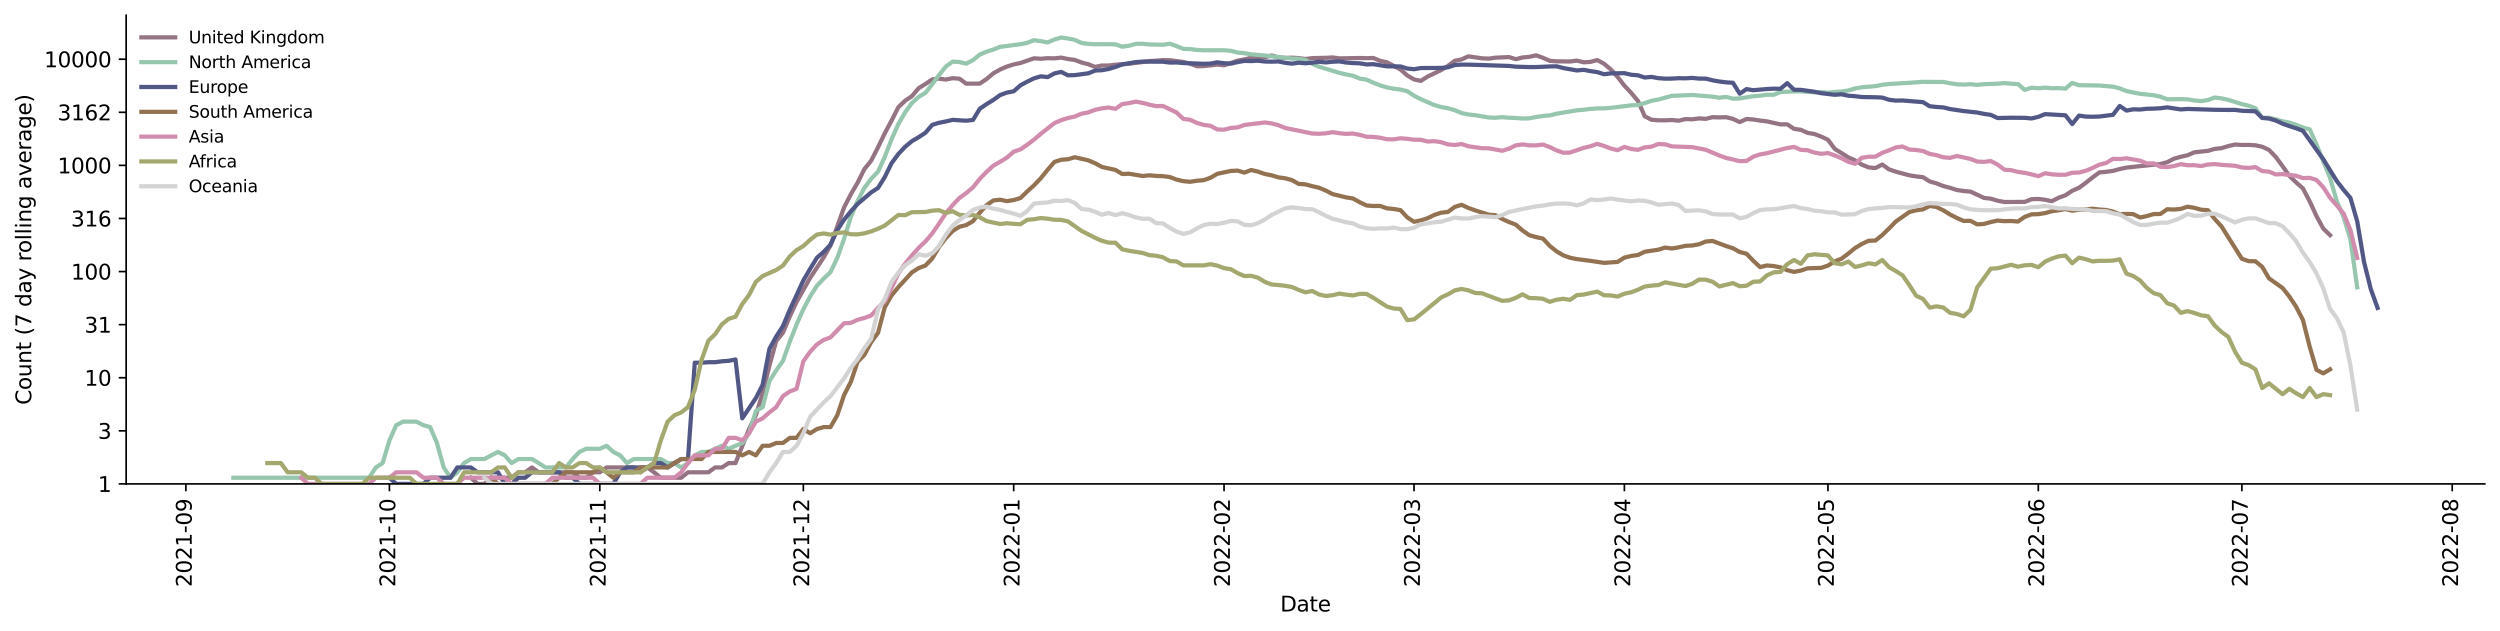 <?xml version="1.0" encoding="utf-8" standalone="no"?>
<!DOCTYPE svg PUBLIC "-//W3C//DTD SVG 1.1//EN"
  "http://www.w3.org/Graphics/SVG/1.1/DTD/svg11.dtd">
<svg xmlns:xlink="http://www.w3.org/1999/xlink" width="1182.891pt" height="298.621pt" viewBox="0 0 1182.891 298.621" xmlns="http://www.w3.org/2000/svg" version="1.1">
 <defs>
  <style type="text/css">*{stroke-linejoin: round; stroke-linecap: butt}</style>
 </defs>
 <g id="figure_1">
  <g id="patch_1">
   <path d="M 0 298.621 
L 1182.891 298.621 
L 1182.891 0 
L 0 0 
z
" style="fill: #ffffff"/>
  </g>
  <g id="axes_1">
   <g id="patch_2">
    <path d="M 59.691 228.96 
L 1175.691 228.96 
L 1175.691 7.2 
L 59.691 7.2 
z
" style="fill: #ffffff"/>
   </g>
   <g id="matplotlib.axis_1">
    <g id="xtick_1">
     <g id="line2d_1">
      <defs>
       <path id="mcfd00a9b83" d="M 0 0 
L 0 3.5 
" style="stroke: #000000; stroke-width: 0.8"/>
      </defs>
      <g>
       <use xlink:href="#mcfd00a9b83" x="87.944" y="228.96" style="stroke: #000000; stroke-width: 0.8"/>
      </g>
     </g>
     <g id="text_1">
      <!-- 2021-09 -->
      <g transform="translate(90.703 277.743)rotate(-90)scale(0.1 -0.1)">
       <defs>
        <path id="DejaVuSans-32" d="M 1228 531 
L 3431 531 
L 3431 0 
L 469 0 
L 469 531 
Q 828 903 1448 1529 
Q 2069 2156 2228 2338 
Q 2531 2678 2651 2914 
Q 2772 3150 2772 3378 
Q 2772 3750 2511 3984 
Q 2250 4219 1831 4219 
Q 1534 4219 1204 4116 
Q 875 4013 500 3803 
L 500 4441 
Q 881 4594 1212 4672 
Q 1544 4750 1819 4750 
Q 2544 4750 2975 4387 
Q 3406 4025 3406 3419 
Q 3406 3131 3298 2873 
Q 3191 2616 2906 2266 
Q 2828 2175 2409 1742 
Q 1991 1309 1228 531 
z
" transform="scale(0.016)"/>
        <path id="DejaVuSans-30" d="M 2034 4250 
Q 1547 4250 1301 3770 
Q 1056 3291 1056 2328 
Q 1056 1369 1301 889 
Q 1547 409 2034 409 
Q 2525 409 2770 889 
Q 3016 1369 3016 2328 
Q 3016 3291 2770 3770 
Q 2525 4250 2034 4250 
z
M 2034 4750 
Q 2819 4750 3233 4129 
Q 3647 3509 3647 2328 
Q 3647 1150 3233 529 
Q 2819 -91 2034 -91 
Q 1250 -91 836 529 
Q 422 1150 422 2328 
Q 422 3509 836 4129 
Q 1250 4750 2034 4750 
z
" transform="scale(0.016)"/>
        <path id="DejaVuSans-31" d="M 794 531 
L 1825 531 
L 1825 4091 
L 703 3866 
L 703 4441 
L 1819 4666 
L 2450 4666 
L 2450 531 
L 3481 531 
L 3481 0 
L 794 0 
L 794 531 
z
" transform="scale(0.016)"/>
        <path id="DejaVuSans-2d" d="M 313 2009 
L 1997 2009 
L 1997 1497 
L 313 1497 
L 313 2009 
z
" transform="scale(0.016)"/>
        <path id="DejaVuSans-39" d="M 703 97 
L 703 672 
Q 941 559 1184 500 
Q 1428 441 1663 441 
Q 2288 441 2617 861 
Q 2947 1281 2994 2138 
Q 2813 1869 2534 1725 
Q 2256 1581 1919 1581 
Q 1219 1581 811 2004 
Q 403 2428 403 3163 
Q 403 3881 828 4315 
Q 1253 4750 1959 4750 
Q 2769 4750 3195 4129 
Q 3622 3509 3622 2328 
Q 3622 1225 3098 567 
Q 2575 -91 1691 -91 
Q 1453 -91 1209 -44 
Q 966 3 703 97 
z
M 1959 2075 
Q 2384 2075 2632 2365 
Q 2881 2656 2881 3163 
Q 2881 3666 2632 3958 
Q 2384 4250 1959 4250 
Q 1534 4250 1286 3958 
Q 1038 3666 1038 3163 
Q 1038 2656 1286 2365 
Q 1534 2075 1959 2075 
z
" transform="scale(0.016)"/>
       </defs>
       <use xlink:href="#DejaVuSans-32"/>
       <use xlink:href="#DejaVuSans-30" x="63.623"/>
       <use xlink:href="#DejaVuSans-32" x="127.246"/>
       <use xlink:href="#DejaVuSans-31" x="190.869"/>
       <use xlink:href="#DejaVuSans-2d" x="254.492"/>
       <use xlink:href="#DejaVuSans-30" x="290.576"/>
       <use xlink:href="#DejaVuSans-39" x="354.199"/>
      </g>
     </g>
    </g>
    <g id="xtick_2">
     <g id="line2d_2">
      <g>
       <use xlink:href="#mcfd00a9b83" x="184.261" y="228.96" style="stroke: #000000; stroke-width: 0.8"/>
      </g>
     </g>
     <g id="text_2">
      <!-- 2021-10 -->
      <g transform="translate(187.021 277.743)rotate(-90)scale(0.1 -0.1)">
       <use xlink:href="#DejaVuSans-32"/>
       <use xlink:href="#DejaVuSans-30" x="63.623"/>
       <use xlink:href="#DejaVuSans-32" x="127.246"/>
       <use xlink:href="#DejaVuSans-31" x="190.869"/>
       <use xlink:href="#DejaVuSans-2d" x="254.492"/>
       <use xlink:href="#DejaVuSans-31" x="290.576"/>
       <use xlink:href="#DejaVuSans-30" x="354.199"/>
      </g>
     </g>
    </g>
    <g id="xtick_3">
     <g id="line2d_3">
      <g>
       <use xlink:href="#mcfd00a9b83" x="283.79" y="228.96" style="stroke: #000000; stroke-width: 0.8"/>
      </g>
     </g>
     <g id="text_3">
      <!-- 2021-11 -->
      <g transform="translate(286.549 277.743)rotate(-90)scale(0.1 -0.1)">
       <use xlink:href="#DejaVuSans-32"/>
       <use xlink:href="#DejaVuSans-30" x="63.623"/>
       <use xlink:href="#DejaVuSans-32" x="127.246"/>
       <use xlink:href="#DejaVuSans-31" x="190.869"/>
       <use xlink:href="#DejaVuSans-2d" x="254.492"/>
       <use xlink:href="#DejaVuSans-31" x="290.576"/>
       <use xlink:href="#DejaVuSans-31" x="354.199"/>
      </g>
     </g>
    </g>
    <g id="xtick_4">
     <g id="line2d_4">
      <g>
       <use xlink:href="#mcfd00a9b83" x="380.107" y="228.96" style="stroke: #000000; stroke-width: 0.8"/>
      </g>
     </g>
     <g id="text_4">
      <!-- 2021-12 -->
      <g transform="translate(382.867 277.743)rotate(-90)scale(0.1 -0.1)">
       <use xlink:href="#DejaVuSans-32"/>
       <use xlink:href="#DejaVuSans-30" x="63.623"/>
       <use xlink:href="#DejaVuSans-32" x="127.246"/>
       <use xlink:href="#DejaVuSans-31" x="190.869"/>
       <use xlink:href="#DejaVuSans-2d" x="254.492"/>
       <use xlink:href="#DejaVuSans-31" x="290.576"/>
       <use xlink:href="#DejaVuSans-32" x="354.199"/>
      </g>
     </g>
    </g>
    <g id="xtick_5">
     <g id="line2d_5">
      <g>
       <use xlink:href="#mcfd00a9b83" x="479.635" y="228.96" style="stroke: #000000; stroke-width: 0.8"/>
      </g>
     </g>
     <g id="text_5">
      <!-- 2022-01 -->
      <g transform="translate(482.395 277.743)rotate(-90)scale(0.1 -0.1)">
       <use xlink:href="#DejaVuSans-32"/>
       <use xlink:href="#DejaVuSans-30" x="63.623"/>
       <use xlink:href="#DejaVuSans-32" x="127.246"/>
       <use xlink:href="#DejaVuSans-32" x="190.869"/>
       <use xlink:href="#DejaVuSans-2d" x="254.492"/>
       <use xlink:href="#DejaVuSans-30" x="290.576"/>
       <use xlink:href="#DejaVuSans-31" x="354.199"/>
      </g>
     </g>
    </g>
    <g id="xtick_6">
     <g id="line2d_6">
      <g>
       <use xlink:href="#mcfd00a9b83" x="579.164" y="228.96" style="stroke: #000000; stroke-width: 0.8"/>
      </g>
     </g>
     <g id="text_6">
      <!-- 2022-02 -->
      <g transform="translate(581.923 277.743)rotate(-90)scale(0.1 -0.1)">
       <use xlink:href="#DejaVuSans-32"/>
       <use xlink:href="#DejaVuSans-30" x="63.623"/>
       <use xlink:href="#DejaVuSans-32" x="127.246"/>
       <use xlink:href="#DejaVuSans-32" x="190.869"/>
       <use xlink:href="#DejaVuSans-2d" x="254.492"/>
       <use xlink:href="#DejaVuSans-30" x="290.576"/>
       <use xlink:href="#DejaVuSans-32" x="354.199"/>
      </g>
     </g>
    </g>
    <g id="xtick_7">
     <g id="line2d_7">
      <g>
       <use xlink:href="#mcfd00a9b83" x="669.06" y="228.96" style="stroke: #000000; stroke-width: 0.8"/>
      </g>
     </g>
     <g id="text_7">
      <!-- 2022-03 -->
      <g transform="translate(671.819 277.743)rotate(-90)scale(0.1 -0.1)">
       <defs>
        <path id="DejaVuSans-33" d="M 2597 2516 
Q 3050 2419 3304 2112 
Q 3559 1806 3559 1356 
Q 3559 666 3084 287 
Q 2609 -91 1734 -91 
Q 1441 -91 1130 -33 
Q 819 25 488 141 
L 488 750 
Q 750 597 1062 519 
Q 1375 441 1716 441 
Q 2309 441 2620 675 
Q 2931 909 2931 1356 
Q 2931 1769 2642 2001 
Q 2353 2234 1838 2234 
L 1294 2234 
L 1294 2753 
L 1863 2753 
Q 2328 2753 2575 2939 
Q 2822 3125 2822 3475 
Q 2822 3834 2567 4026 
Q 2313 4219 1838 4219 
Q 1578 4219 1281 4162 
Q 984 4106 628 3988 
L 628 4550 
Q 988 4650 1302 4700 
Q 1616 4750 1894 4750 
Q 2613 4750 3031 4423 
Q 3450 4097 3450 3541 
Q 3450 3153 3228 2886 
Q 3006 2619 2597 2516 
z
" transform="scale(0.016)"/>
       </defs>
       <use xlink:href="#DejaVuSans-32"/>
       <use xlink:href="#DejaVuSans-30" x="63.623"/>
       <use xlink:href="#DejaVuSans-32" x="127.246"/>
       <use xlink:href="#DejaVuSans-32" x="190.869"/>
       <use xlink:href="#DejaVuSans-2d" x="254.492"/>
       <use xlink:href="#DejaVuSans-30" x="290.576"/>
       <use xlink:href="#DejaVuSans-33" x="354.199"/>
      </g>
     </g>
    </g>
    <g id="xtick_8">
     <g id="line2d_8">
      <g>
       <use xlink:href="#mcfd00a9b83" x="768.588" y="228.96" style="stroke: #000000; stroke-width: 0.8"/>
      </g>
     </g>
     <g id="text_8">
      <!-- 2022-04 -->
      <g transform="translate(771.348 277.743)rotate(-90)scale(0.1 -0.1)">
       <defs>
        <path id="DejaVuSans-34" d="M 2419 4116 
L 825 1625 
L 2419 1625 
L 2419 4116 
z
M 2253 4666 
L 3047 4666 
L 3047 1625 
L 3713 1625 
L 3713 1100 
L 3047 1100 
L 3047 0 
L 2419 0 
L 2419 1100 
L 313 1100 
L 313 1709 
L 2253 4666 
z
" transform="scale(0.016)"/>
       </defs>
       <use xlink:href="#DejaVuSans-32"/>
       <use xlink:href="#DejaVuSans-30" x="63.623"/>
       <use xlink:href="#DejaVuSans-32" x="127.246"/>
       <use xlink:href="#DejaVuSans-32" x="190.869"/>
       <use xlink:href="#DejaVuSans-2d" x="254.492"/>
       <use xlink:href="#DejaVuSans-30" x="290.576"/>
       <use xlink:href="#DejaVuSans-34" x="354.199"/>
      </g>
     </g>
    </g>
    <g id="xtick_9">
     <g id="line2d_9">
      <g>
       <use xlink:href="#mcfd00a9b83" x="864.906" y="228.96" style="stroke: #000000; stroke-width: 0.8"/>
      </g>
     </g>
     <g id="text_9">
      <!-- 2022-05 -->
      <g transform="translate(867.665 277.743)rotate(-90)scale(0.1 -0.1)">
       <defs>
        <path id="DejaVuSans-35" d="M 691 4666 
L 3169 4666 
L 3169 4134 
L 1269 4134 
L 1269 2991 
Q 1406 3038 1543 3061 
Q 1681 3084 1819 3084 
Q 2600 3084 3056 2656 
Q 3513 2228 3513 1497 
Q 3513 744 3044 326 
Q 2575 -91 1722 -91 
Q 1428 -91 1123 -41 
Q 819 9 494 109 
L 494 744 
Q 775 591 1075 516 
Q 1375 441 1709 441 
Q 2250 441 2565 725 
Q 2881 1009 2881 1497 
Q 2881 1984 2565 2268 
Q 2250 2553 1709 2553 
Q 1456 2553 1204 2497 
Q 953 2441 691 2322 
L 691 4666 
z
" transform="scale(0.016)"/>
       </defs>
       <use xlink:href="#DejaVuSans-32"/>
       <use xlink:href="#DejaVuSans-30" x="63.623"/>
       <use xlink:href="#DejaVuSans-32" x="127.246"/>
       <use xlink:href="#DejaVuSans-32" x="190.869"/>
       <use xlink:href="#DejaVuSans-2d" x="254.492"/>
       <use xlink:href="#DejaVuSans-30" x="290.576"/>
       <use xlink:href="#DejaVuSans-35" x="354.199"/>
      </g>
     </g>
    </g>
    <g id="xtick_10">
     <g id="line2d_10">
      <g>
       <use xlink:href="#mcfd00a9b83" x="964.434" y="228.96" style="stroke: #000000; stroke-width: 0.8"/>
      </g>
     </g>
     <g id="text_10">
      <!-- 2022-06 -->
      <g transform="translate(967.193 277.743)rotate(-90)scale(0.1 -0.1)">
       <defs>
        <path id="DejaVuSans-36" d="M 2113 2584 
Q 1688 2584 1439 2293 
Q 1191 2003 1191 1497 
Q 1191 994 1439 701 
Q 1688 409 2113 409 
Q 2538 409 2786 701 
Q 3034 994 3034 1497 
Q 3034 2003 2786 2293 
Q 2538 2584 2113 2584 
z
M 3366 4563 
L 3366 3988 
Q 3128 4100 2886 4159 
Q 2644 4219 2406 4219 
Q 1781 4219 1451 3797 
Q 1122 3375 1075 2522 
Q 1259 2794 1537 2939 
Q 1816 3084 2150 3084 
Q 2853 3084 3261 2657 
Q 3669 2231 3669 1497 
Q 3669 778 3244 343 
Q 2819 -91 2113 -91 
Q 1303 -91 875 529 
Q 447 1150 447 2328 
Q 447 3434 972 4092 
Q 1497 4750 2381 4750 
Q 2619 4750 2861 4703 
Q 3103 4656 3366 4563 
z
" transform="scale(0.016)"/>
       </defs>
       <use xlink:href="#DejaVuSans-32"/>
       <use xlink:href="#DejaVuSans-30" x="63.623"/>
       <use xlink:href="#DejaVuSans-32" x="127.246"/>
       <use xlink:href="#DejaVuSans-32" x="190.869"/>
       <use xlink:href="#DejaVuSans-2d" x="254.492"/>
       <use xlink:href="#DejaVuSans-30" x="290.576"/>
       <use xlink:href="#DejaVuSans-36" x="354.199"/>
      </g>
     </g>
    </g>
    <g id="xtick_11">
     <g id="line2d_11">
      <g>
       <use xlink:href="#mcfd00a9b83" x="1060.752" y="228.96" style="stroke: #000000; stroke-width: 0.8"/>
      </g>
     </g>
     <g id="text_11">
      <!-- 2022-07 -->
      <g transform="translate(1063.511 277.743)rotate(-90)scale(0.1 -0.1)">
       <defs>
        <path id="DejaVuSans-37" d="M 525 4666 
L 3525 4666 
L 3525 4397 
L 1831 0 
L 1172 0 
L 2766 4134 
L 525 4134 
L 525 4666 
z
" transform="scale(0.016)"/>
       </defs>
       <use xlink:href="#DejaVuSans-32"/>
       <use xlink:href="#DejaVuSans-30" x="63.623"/>
       <use xlink:href="#DejaVuSans-32" x="127.246"/>
       <use xlink:href="#DejaVuSans-32" x="190.869"/>
       <use xlink:href="#DejaVuSans-2d" x="254.492"/>
       <use xlink:href="#DejaVuSans-30" x="290.576"/>
       <use xlink:href="#DejaVuSans-37" x="354.199"/>
      </g>
     </g>
    </g>
    <g id="xtick_12">
     <g id="line2d_12">
      <g>
       <use xlink:href="#mcfd00a9b83" x="1160.28" y="228.96" style="stroke: #000000; stroke-width: 0.8"/>
      </g>
     </g>
     <g id="text_12">
      <!-- 2022-08 -->
      <g transform="translate(1163.039 277.743)rotate(-90)scale(0.1 -0.1)">
       <defs>
        <path id="DejaVuSans-38" d="M 2034 2216 
Q 1584 2216 1326 1975 
Q 1069 1734 1069 1313 
Q 1069 891 1326 650 
Q 1584 409 2034 409 
Q 2484 409 2743 651 
Q 3003 894 3003 1313 
Q 3003 1734 2745 1975 
Q 2488 2216 2034 2216 
z
M 1403 2484 
Q 997 2584 770 2862 
Q 544 3141 544 3541 
Q 544 4100 942 4425 
Q 1341 4750 2034 4750 
Q 2731 4750 3128 4425 
Q 3525 4100 3525 3541 
Q 3525 3141 3298 2862 
Q 3072 2584 2669 2484 
Q 3125 2378 3379 2068 
Q 3634 1759 3634 1313 
Q 3634 634 3220 271 
Q 2806 -91 2034 -91 
Q 1263 -91 848 271 
Q 434 634 434 1313 
Q 434 1759 690 2068 
Q 947 2378 1403 2484 
z
M 1172 3481 
Q 1172 3119 1398 2916 
Q 1625 2713 2034 2713 
Q 2441 2713 2670 2916 
Q 2900 3119 2900 3481 
Q 2900 3844 2670 4047 
Q 2441 4250 2034 4250 
Q 1625 4250 1398 4047 
Q 1172 3844 1172 3481 
z
" transform="scale(0.016)"/>
       </defs>
       <use xlink:href="#DejaVuSans-32"/>
       <use xlink:href="#DejaVuSans-30" x="63.623"/>
       <use xlink:href="#DejaVuSans-32" x="127.246"/>
       <use xlink:href="#DejaVuSans-32" x="190.869"/>
       <use xlink:href="#DejaVuSans-2d" x="254.492"/>
       <use xlink:href="#DejaVuSans-30" x="290.576"/>
       <use xlink:href="#DejaVuSans-38" x="354.199"/>
      </g>
     </g>
    </g>
    <g id="text_13">
     <!-- Date -->
     <g transform="translate(605.74 289.341)scale(0.1 -0.1)">
      <defs>
       <path id="DejaVuSans-44" d="M 1259 4147 
L 1259 519 
L 2022 519 
Q 2988 519 3436 956 
Q 3884 1394 3884 2338 
Q 3884 3275 3436 3711 
Q 2988 4147 2022 4147 
L 1259 4147 
z
M 628 4666 
L 1925 4666 
Q 3281 4666 3915 4102 
Q 4550 3538 4550 2338 
Q 4550 1131 3912 565 
Q 3275 0 1925 0 
L 628 0 
L 628 4666 
z
" transform="scale(0.016)"/>
       <path id="DejaVuSans-61" d="M 2194 1759 
Q 1497 1759 1228 1600 
Q 959 1441 959 1056 
Q 959 750 1161 570 
Q 1363 391 1709 391 
Q 2188 391 2477 730 
Q 2766 1069 2766 1631 
L 2766 1759 
L 2194 1759 
z
M 3341 1997 
L 3341 0 
L 2766 0 
L 2766 531 
Q 2569 213 2275 61 
Q 1981 -91 1556 -91 
Q 1019 -91 701 211 
Q 384 513 384 1019 
Q 384 1609 779 1909 
Q 1175 2209 1959 2209 
L 2766 2209 
L 2766 2266 
Q 2766 2663 2505 2880 
Q 2244 3097 1772 3097 
Q 1472 3097 1187 3025 
Q 903 2953 641 2809 
L 641 3341 
Q 956 3463 1253 3523 
Q 1550 3584 1831 3584 
Q 2591 3584 2966 3190 
Q 3341 2797 3341 1997 
z
" transform="scale(0.016)"/>
       <path id="DejaVuSans-74" d="M 1172 4494 
L 1172 3500 
L 2356 3500 
L 2356 3053 
L 1172 3053 
L 1172 1153 
Q 1172 725 1289 603 
Q 1406 481 1766 481 
L 2356 481 
L 2356 0 
L 1766 0 
Q 1100 0 847 248 
Q 594 497 594 1153 
L 594 3053 
L 172 3053 
L 172 3500 
L 594 3500 
L 594 4494 
L 1172 4494 
z
" transform="scale(0.016)"/>
       <path id="DejaVuSans-65" d="M 3597 1894 
L 3597 1613 
L 953 1613 
Q 991 1019 1311 708 
Q 1631 397 2203 397 
Q 2534 397 2845 478 
Q 3156 559 3463 722 
L 3463 178 
Q 3153 47 2828 -22 
Q 2503 -91 2169 -91 
Q 1331 -91 842 396 
Q 353 884 353 1716 
Q 353 2575 817 3079 
Q 1281 3584 2069 3584 
Q 2775 3584 3186 3129 
Q 3597 2675 3597 1894 
z
M 3022 2063 
Q 3016 2534 2758 2815 
Q 2500 3097 2075 3097 
Q 1594 3097 1305 2825 
Q 1016 2553 972 2059 
L 3022 2063 
z
" transform="scale(0.016)"/>
      </defs>
      <use xlink:href="#DejaVuSans-44"/>
      <use xlink:href="#DejaVuSans-61" x="77.002"/>
      <use xlink:href="#DejaVuSans-74" x="138.281"/>
      <use xlink:href="#DejaVuSans-65" x="177.49"/>
     </g>
    </g>
   </g>
   <g id="matplotlib.axis_2">
    <g id="ytick_1">
     <g id="line2d_13">
      <defs>
       <path id="m9549b67ca6" d="M 0 0 
L -3.5 0 
" style="stroke: #000000; stroke-width: 0.8"/>
      </defs>
      <g>
       <use xlink:href="#m9549b67ca6" x="59.691" y="228.96" style="stroke: #000000; stroke-width: 0.8"/>
      </g>
     </g>
     <g id="text_14">
      <!-- 1 -->
      <g transform="translate(46.328 232.759)scale(0.1 -0.1)">
       <use xlink:href="#DejaVuSans-31"/>
      </g>
     </g>
    </g>
    <g id="ytick_2">
     <g id="line2d_14">
      <g>
       <use xlink:href="#m9549b67ca6" x="59.691" y="203.842" style="stroke: #000000; stroke-width: 0.8"/>
      </g>
     </g>
     <g id="text_15">
      <!-- 3 -->
      <g transform="translate(46.328 207.641)scale(0.1 -0.1)">
       <use xlink:href="#DejaVuSans-33"/>
      </g>
     </g>
    </g>
    <g id="ytick_3">
     <g id="line2d_15">
      <g>
       <use xlink:href="#m9549b67ca6" x="59.691" y="178.724" style="stroke: #000000; stroke-width: 0.8"/>
      </g>
     </g>
     <g id="text_16">
      <!-- 10 -->
      <g transform="translate(39.966 182.523)scale(0.1 -0.1)">
       <use xlink:href="#DejaVuSans-31"/>
       <use xlink:href="#DejaVuSans-30" x="63.623"/>
      </g>
     </g>
    </g>
    <g id="ytick_4">
     <g id="line2d_16">
      <g>
       <use xlink:href="#m9549b67ca6" x="59.691" y="153.606" style="stroke: #000000; stroke-width: 0.8"/>
      </g>
     </g>
     <g id="text_17">
      <!-- 31 -->
      <g transform="translate(39.966 157.405)scale(0.1 -0.1)">
       <use xlink:href="#DejaVuSans-33"/>
       <use xlink:href="#DejaVuSans-31" x="63.623"/>
      </g>
     </g>
    </g>
    <g id="ytick_5">
     <g id="line2d_17">
      <g>
       <use xlink:href="#m9549b67ca6" x="59.691" y="128.488" style="stroke: #000000; stroke-width: 0.8"/>
      </g>
     </g>
     <g id="text_18">
      <!-- 100 -->
      <g transform="translate(33.603 132.287)scale(0.1 -0.1)">
       <use xlink:href="#DejaVuSans-31"/>
       <use xlink:href="#DejaVuSans-30" x="63.623"/>
       <use xlink:href="#DejaVuSans-30" x="127.246"/>
      </g>
     </g>
    </g>
    <g id="ytick_6">
     <g id="line2d_18">
      <g>
       <use xlink:href="#m9549b67ca6" x="59.691" y="103.369" style="stroke: #000000; stroke-width: 0.8"/>
      </g>
     </g>
     <g id="text_19">
      <!-- 316 -->
      <g transform="translate(33.603 107.169)scale(0.1 -0.1)">
       <use xlink:href="#DejaVuSans-33"/>
       <use xlink:href="#DejaVuSans-31" x="63.623"/>
       <use xlink:href="#DejaVuSans-36" x="127.246"/>
      </g>
     </g>
    </g>
    <g id="ytick_7">
     <g id="line2d_19">
      <g>
       <use xlink:href="#m9549b67ca6" x="59.691" y="78.251" style="stroke: #000000; stroke-width: 0.8"/>
      </g>
     </g>
     <g id="text_20">
      <!-- 1000 -->
      <g transform="translate(27.241 82.05)scale(0.1 -0.1)">
       <use xlink:href="#DejaVuSans-31"/>
       <use xlink:href="#DejaVuSans-30" x="63.623"/>
       <use xlink:href="#DejaVuSans-30" x="127.246"/>
       <use xlink:href="#DejaVuSans-30" x="190.869"/>
      </g>
     </g>
    </g>
    <g id="ytick_8">
     <g id="line2d_20">
      <g>
       <use xlink:href="#m9549b67ca6" x="59.691" y="53.133" style="stroke: #000000; stroke-width: 0.8"/>
      </g>
     </g>
     <g id="text_21">
      <!-- 3162 -->
      <g transform="translate(27.241 56.932)scale(0.1 -0.1)">
       <use xlink:href="#DejaVuSans-33"/>
       <use xlink:href="#DejaVuSans-31" x="63.623"/>
       <use xlink:href="#DejaVuSans-36" x="127.246"/>
       <use xlink:href="#DejaVuSans-32" x="190.869"/>
      </g>
     </g>
    </g>
    <g id="ytick_9">
     <g id="line2d_21">
      <g>
       <use xlink:href="#m9549b67ca6" x="59.691" y="28.015" style="stroke: #000000; stroke-width: 0.8"/>
      </g>
     </g>
     <g id="text_22">
      <!-- 10000 -->
      <g transform="translate(20.878 31.814)scale(0.1 -0.1)">
       <use xlink:href="#DejaVuSans-31"/>
       <use xlink:href="#DejaVuSans-30" x="63.623"/>
       <use xlink:href="#DejaVuSans-30" x="127.246"/>
       <use xlink:href="#DejaVuSans-30" x="190.869"/>
       <use xlink:href="#DejaVuSans-30" x="254.492"/>
      </g>
     </g>
    </g>
    <g id="text_23">
     <!-- Count (7 day rolling average) -->
     <g transform="translate(14.798 191.548)rotate(-90)scale(0.1 -0.1)">
      <defs>
       <path id="DejaVuSans-43" d="M 4122 4306 
L 4122 3641 
Q 3803 3938 3442 4084 
Q 3081 4231 2675 4231 
Q 1875 4231 1450 3742 
Q 1025 3253 1025 2328 
Q 1025 1406 1450 917 
Q 1875 428 2675 428 
Q 3081 428 3442 575 
Q 3803 722 4122 1019 
L 4122 359 
Q 3791 134 3420 21 
Q 3050 -91 2638 -91 
Q 1578 -91 968 557 
Q 359 1206 359 2328 
Q 359 3453 968 4101 
Q 1578 4750 2638 4750 
Q 3056 4750 3426 4639 
Q 3797 4528 4122 4306 
z
" transform="scale(0.016)"/>
       <path id="DejaVuSans-6f" d="M 1959 3097 
Q 1497 3097 1228 2736 
Q 959 2375 959 1747 
Q 959 1119 1226 758 
Q 1494 397 1959 397 
Q 2419 397 2687 759 
Q 2956 1122 2956 1747 
Q 2956 2369 2687 2733 
Q 2419 3097 1959 3097 
z
M 1959 3584 
Q 2709 3584 3137 3096 
Q 3566 2609 3566 1747 
Q 3566 888 3137 398 
Q 2709 -91 1959 -91 
Q 1206 -91 779 398 
Q 353 888 353 1747 
Q 353 2609 779 3096 
Q 1206 3584 1959 3584 
z
" transform="scale(0.016)"/>
       <path id="DejaVuSans-75" d="M 544 1381 
L 544 3500 
L 1119 3500 
L 1119 1403 
Q 1119 906 1312 657 
Q 1506 409 1894 409 
Q 2359 409 2629 706 
Q 2900 1003 2900 1516 
L 2900 3500 
L 3475 3500 
L 3475 0 
L 2900 0 
L 2900 538 
Q 2691 219 2414 64 
Q 2138 -91 1772 -91 
Q 1169 -91 856 284 
Q 544 659 544 1381 
z
M 1991 3584 
L 1991 3584 
z
" transform="scale(0.016)"/>
       <path id="DejaVuSans-6e" d="M 3513 2113 
L 3513 0 
L 2938 0 
L 2938 2094 
Q 2938 2591 2744 2837 
Q 2550 3084 2163 3084 
Q 1697 3084 1428 2787 
Q 1159 2491 1159 1978 
L 1159 0 
L 581 0 
L 581 3500 
L 1159 3500 
L 1159 2956 
Q 1366 3272 1645 3428 
Q 1925 3584 2291 3584 
Q 2894 3584 3203 3211 
Q 3513 2838 3513 2113 
z
" transform="scale(0.016)"/>
       <path id="DejaVuSans-20" transform="scale(0.016)"/>
       <path id="DejaVuSans-28" d="M 1984 4856 
Q 1566 4138 1362 3434 
Q 1159 2731 1159 2009 
Q 1159 1288 1364 580 
Q 1569 -128 1984 -844 
L 1484 -844 
Q 1016 -109 783 600 
Q 550 1309 550 2009 
Q 550 2706 781 3412 
Q 1013 4119 1484 4856 
L 1984 4856 
z
" transform="scale(0.016)"/>
       <path id="DejaVuSans-64" d="M 2906 2969 
L 2906 4863 
L 3481 4863 
L 3481 0 
L 2906 0 
L 2906 525 
Q 2725 213 2448 61 
Q 2172 -91 1784 -91 
Q 1150 -91 751 415 
Q 353 922 353 1747 
Q 353 2572 751 3078 
Q 1150 3584 1784 3584 
Q 2172 3584 2448 3432 
Q 2725 3281 2906 2969 
z
M 947 1747 
Q 947 1113 1208 752 
Q 1469 391 1925 391 
Q 2381 391 2643 752 
Q 2906 1113 2906 1747 
Q 2906 2381 2643 2742 
Q 2381 3103 1925 3103 
Q 1469 3103 1208 2742 
Q 947 2381 947 1747 
z
" transform="scale(0.016)"/>
       <path id="DejaVuSans-79" d="M 2059 -325 
Q 1816 -950 1584 -1140 
Q 1353 -1331 966 -1331 
L 506 -1331 
L 506 -850 
L 844 -850 
Q 1081 -850 1212 -737 
Q 1344 -625 1503 -206 
L 1606 56 
L 191 3500 
L 800 3500 
L 1894 763 
L 2988 3500 
L 3597 3500 
L 2059 -325 
z
" transform="scale(0.016)"/>
       <path id="DejaVuSans-72" d="M 2631 2963 
Q 2534 3019 2420 3045 
Q 2306 3072 2169 3072 
Q 1681 3072 1420 2755 
Q 1159 2438 1159 1844 
L 1159 0 
L 581 0 
L 581 3500 
L 1159 3500 
L 1159 2956 
Q 1341 3275 1631 3429 
Q 1922 3584 2338 3584 
Q 2397 3584 2469 3576 
Q 2541 3569 2628 3553 
L 2631 2963 
z
" transform="scale(0.016)"/>
       <path id="DejaVuSans-6c" d="M 603 4863 
L 1178 4863 
L 1178 0 
L 603 0 
L 603 4863 
z
" transform="scale(0.016)"/>
       <path id="DejaVuSans-69" d="M 603 3500 
L 1178 3500 
L 1178 0 
L 603 0 
L 603 3500 
z
M 603 4863 
L 1178 4863 
L 1178 4134 
L 603 4134 
L 603 4863 
z
" transform="scale(0.016)"/>
       <path id="DejaVuSans-67" d="M 2906 1791 
Q 2906 2416 2648 2759 
Q 2391 3103 1925 3103 
Q 1463 3103 1205 2759 
Q 947 2416 947 1791 
Q 947 1169 1205 825 
Q 1463 481 1925 481 
Q 2391 481 2648 825 
Q 2906 1169 2906 1791 
z
M 3481 434 
Q 3481 -459 3084 -895 
Q 2688 -1331 1869 -1331 
Q 1566 -1331 1297 -1286 
Q 1028 -1241 775 -1147 
L 775 -588 
Q 1028 -725 1275 -790 
Q 1522 -856 1778 -856 
Q 2344 -856 2625 -561 
Q 2906 -266 2906 331 
L 2906 616 
Q 2728 306 2450 153 
Q 2172 0 1784 0 
Q 1141 0 747 490 
Q 353 981 353 1791 
Q 353 2603 747 3093 
Q 1141 3584 1784 3584 
Q 2172 3584 2450 3431 
Q 2728 3278 2906 2969 
L 2906 3500 
L 3481 3500 
L 3481 434 
z
" transform="scale(0.016)"/>
       <path id="DejaVuSans-76" d="M 191 3500 
L 800 3500 
L 1894 563 
L 2988 3500 
L 3597 3500 
L 2284 0 
L 1503 0 
L 191 3500 
z
" transform="scale(0.016)"/>
       <path id="DejaVuSans-29" d="M 513 4856 
L 1013 4856 
Q 1481 4119 1714 3412 
Q 1947 2706 1947 2009 
Q 1947 1309 1714 600 
Q 1481 -109 1013 -844 
L 513 -844 
Q 928 -128 1133 580 
Q 1338 1288 1338 2009 
Q 1338 2731 1133 3434 
Q 928 4138 513 4856 
z
" transform="scale(0.016)"/>
      </defs>
      <use xlink:href="#DejaVuSans-43"/>
      <use xlink:href="#DejaVuSans-6f" x="69.824"/>
      <use xlink:href="#DejaVuSans-75" x="131.006"/>
      <use xlink:href="#DejaVuSans-6e" x="194.385"/>
      <use xlink:href="#DejaVuSans-74" x="257.764"/>
      <use xlink:href="#DejaVuSans-20" x="296.973"/>
      <use xlink:href="#DejaVuSans-28" x="328.76"/>
      <use xlink:href="#DejaVuSans-37" x="367.773"/>
      <use xlink:href="#DejaVuSans-20" x="431.396"/>
      <use xlink:href="#DejaVuSans-64" x="463.184"/>
      <use xlink:href="#DejaVuSans-61" x="526.66"/>
      <use xlink:href="#DejaVuSans-79" x="587.939"/>
      <use xlink:href="#DejaVuSans-20" x="647.119"/>
      <use xlink:href="#DejaVuSans-72" x="678.906"/>
      <use xlink:href="#DejaVuSans-6f" x="717.77"/>
      <use xlink:href="#DejaVuSans-6c" x="778.951"/>
      <use xlink:href="#DejaVuSans-6c" x="806.734"/>
      <use xlink:href="#DejaVuSans-69" x="834.518"/>
      <use xlink:href="#DejaVuSans-6e" x="862.301"/>
      <use xlink:href="#DejaVuSans-67" x="925.68"/>
      <use xlink:href="#DejaVuSans-20" x="989.156"/>
      <use xlink:href="#DejaVuSans-61" x="1020.943"/>
      <use xlink:href="#DejaVuSans-76" x="1082.223"/>
      <use xlink:href="#DejaVuSans-65" x="1141.402"/>
      <use xlink:href="#DejaVuSans-72" x="1202.926"/>
      <use xlink:href="#DejaVuSans-61" x="1244.039"/>
      <use xlink:href="#DejaVuSans-67" x="1305.318"/>
      <use xlink:href="#DejaVuSans-65" x="1368.795"/>
      <use xlink:href="#DejaVuSans-29" x="1430.318"/>
     </g>
    </g>
   </g>
   <g id="line2d_22">
    <path d="M 222.788 226.047 
L 225.999 228.96 
L 229.21 228.96 
L 232.42 226.047 
L 242.052 226.047 
L 245.263 223.477 
L 248.473 223.477 
L 251.684 221.178 
L 254.894 223.477 
L 270.947 223.477 
L 274.158 226.047 
L 277.368 226.047 
L 280.579 223.477 
L 283.79 223.477 
L 287 221.178 
L 299.843 221.178 
L 303.053 223.477 
L 306.264 221.178 
L 309.474 223.477 
L 312.685 226.047 
L 322.317 226.047 
L 325.527 223.477 
L 335.159 223.477 
L 338.37 221.178 
L 341.58 221.178 
L 344.791 219.099 
L 348.001 219.099 
L 354.423 203.006 
L 357.633 196.494 
L 360.844 186.065 
L 364.054 173 
L 367.265 161.381 
L 370.475 157.403 
L 373.686 149.762 
L 376.897 142.875 
L 383.318 131.49 
L 389.739 121.779 
L 392.95 116.136 
L 399.371 98.149 
L 402.581 91.915 
L 405.792 86.428 
L 409.002 79.993 
L 412.213 76.008 
L 415.424 69.719 
L 418.634 63.073 
L 421.845 57.063 
L 425.055 50.74 
L 428.266 47.647 
L 431.477 45.512 
L 434.687 41.696 
L 437.898 39.716 
L 441.108 37.573 
L 444.319 37.217 
L 447.53 37.642 
L 450.74 36.991 
L 453.951 37.237 
L 457.161 39.58 
L 463.582 39.56 
L 466.793 37.405 
L 470.004 34.698 
L 473.214 32.89 
L 476.425 31.488 
L 479.635 30.491 
L 482.846 29.799 
L 489.267 27.584 
L 492.478 27.799 
L 495.688 27.524 
L 498.899 27.609 
L 502.109 27.264 
L 505.32 27.922 
L 508.531 28.359 
L 511.741 29.558 
L 514.952 30.402 
L 518.162 31.661 
L 521.373 30.985 
L 524.584 31.007 
L 527.794 30.609 
L 534.215 30.162 
L 540.637 29.344 
L 543.847 28.922 
L 550.268 28.456 
L 553.479 28.478 
L 559.9 29.319 
L 563.111 30.104 
L 566.321 31.342 
L 569.532 31.274 
L 575.953 30.559 
L 579.164 30.91 
L 585.585 28.696 
L 588.795 28.102 
L 592.006 27.35 
L 595.217 27.094 
L 598.427 27.125 
L 601.638 26.25 
L 604.848 27.098 
L 608.059 27.431 
L 611.269 27.296 
L 614.48 27.498 
L 617.691 27.92 
L 620.901 27.5 
L 627.322 27.356 
L 630.533 27.184 
L 633.744 27.617 
L 643.375 27.443 
L 646.586 27.534 
L 649.796 27.431 
L 653.007 28.785 
L 656.218 29.464 
L 662.639 32.859 
L 665.849 35.705 
L 669.06 37.583 
L 672.271 38.271 
L 675.481 36.222 
L 681.902 33.132 
L 685.113 31.165 
L 688.324 28.772 
L 691.534 28.117 
L 694.745 26.663 
L 701.166 27.584 
L 704.376 27.737 
L 707.587 27.293 
L 714.008 27.003 
L 717.219 28.002 
L 720.429 27.184 
L 723.64 26.885 
L 726.851 26.172 
L 730.061 27.35 
L 733.272 28.774 
L 736.482 29.013 
L 742.904 29.097 
L 746.114 28.677 
L 749.325 29.48 
L 752.535 29.283 
L 755.746 28.407 
L 758.956 30.157 
L 762.167 32.849 
L 765.378 36.389 
L 768.588 40.524 
L 771.799 43.94 
L 775.009 47.75 
L 778.22 55.017 
L 781.431 56.657 
L 784.641 56.916 
L 787.852 56.93 
L 791.062 56.778 
L 794.273 57.113 
L 797.483 56.347 
L 800.694 56.458 
L 803.905 56.018 
L 807.115 56.225 
L 810.326 55.445 
L 813.536 55.555 
L 816.747 55.453 
L 819.958 56.263 
L 823.168 57.773 
L 826.379 56.312 
L 829.589 56.544 
L 832.8 57.053 
L 836.011 57.424 
L 842.432 58.852 
L 845.642 58.806 
L 848.853 60.964 
L 852.063 61.412 
L 855.274 62.876 
L 858.485 63.401 
L 861.695 64.627 
L 864.906 66.133 
L 868.116 70.433 
L 874.538 74.459 
L 877.748 75.874 
L 880.959 77.929 
L 884.169 79.2 
L 887.38 79.509 
L 890.591 77.828 
L 893.801 80.148 
L 897.012 81.229 
L 903.433 82.96 
L 906.643 83.469 
L 909.854 83.824 
L 913.065 85.864 
L 916.275 86.757 
L 919.486 88.032 
L 922.696 88.878 
L 925.907 89.901 
L 929.118 90.39 
L 932.328 90.652 
L 938.749 93.65 
L 941.96 94.006 
L 945.17 94.971 
L 948.381 95.576 
L 958.013 95.534 
L 961.223 94.245 
L 964.434 94.135 
L 967.645 94.513 
L 970.855 95.2 
L 974.066 93.549 
L 977.276 92.411 
L 980.487 90.265 
L 983.698 88.852 
L 986.908 86.492 
L 990.119 83.954 
L 993.329 81.582 
L 996.54 81.3 
L 999.75 80.86 
L 1002.961 79.972 
L 1006.172 79.295 
L 1022.225 77.603 
L 1025.435 76.734 
L 1028.646 75.086 
L 1031.856 74.18 
L 1035.067 73.455 
L 1038.278 72.06 
L 1044.699 71.378 
L 1047.909 70.443 
L 1051.12 70.1 
L 1054.33 69.126 
L 1057.541 68.376 
L 1060.752 68.595 
L 1063.962 68.553 
L 1067.173 68.746 
L 1070.383 69.436 
L 1073.594 70.946 
L 1076.805 74.289 
L 1080.015 78.644 
L 1083.226 83.209 
L 1086.436 86.32 
L 1089.647 89.148 
L 1092.857 95.309 
L 1096.068 102.242 
L 1099.279 108.175 
L 1102.489 111.271 
L 1102.489 111.271 
" clip-path="url(#p2b2ebf151c)" style="fill: none; stroke: #947383; stroke-width: 2; stroke-linecap: square"/>
   </g>
   <g id="line2d_23">
    <path d="M 110.418 226.047 
L 174.63 226.047 
L 177.84 221.178 
L 181.051 219.099 
L 184.261 208.354 
L 187.472 201.187 
L 190.683 199.508 
L 197.104 199.508 
L 200.314 201.187 
L 203.525 202.078 
L 206.736 209.601 
L 209.946 221.178 
L 213.157 226.047 
L 216.367 223.477 
L 219.578 219.099 
L 222.788 217.201 
L 229.21 217.201 
L 232.42 215.454 
L 235.631 213.837 
L 238.841 215.454 
L 242.052 219.099 
L 245.263 217.201 
L 251.684 217.201 
L 254.894 219.099 
L 258.105 221.178 
L 267.737 221.178 
L 270.947 217.201 
L 274.158 213.837 
L 277.368 212.332 
L 283.79 212.332 
L 287 210.924 
L 290.211 213.837 
L 293.421 215.454 
L 296.632 219.099 
L 299.843 217.201 
L 312.685 217.201 
L 315.895 219.099 
L 319.106 219.099 
L 322.317 221.178 
L 325.527 219.099 
L 328.738 215.454 
L 331.948 213.837 
L 335.159 213.837 
L 341.58 210.924 
L 344.791 212.332 
L 351.212 209.601 
L 354.423 204.991 
L 357.633 194.479 
L 360.844 192.634 
L 364.054 180.341 
L 367.265 175.272 
L 370.475 170.725 
L 373.686 161.664 
L 376.897 153.543 
L 380.107 146.328 
L 383.318 140.318 
L 386.528 135.226 
L 389.739 131.814 
L 392.95 128.77 
L 396.16 122.033 
L 399.371 113.071 
L 402.581 102.629 
L 405.792 95.092 
L 409.002 88.893 
L 412.213 84.59 
L 415.424 81.243 
L 418.634 74.222 
L 421.845 65.926 
L 425.055 58.7 
L 428.266 53.159 
L 431.477 48.743 
L 434.687 45.841 
L 437.898 43.921 
L 441.108 39.814 
L 444.319 35.482 
L 447.53 31.496 
L 450.74 29.147 
L 453.951 29.333 
L 457.161 30.118 
L 460.372 28.448 
L 463.582 25.83 
L 466.793 24.441 
L 470.004 23.439 
L 473.214 22.164 
L 482.846 20.914 
L 486.057 20.251 
L 489.267 19.008 
L 492.478 19.471 
L 495.688 20.077 
L 498.899 18.713 
L 502.109 17.76 
L 505.32 18.205 
L 508.531 18.866 
L 511.741 20.343 
L 514.952 20.763 
L 518.162 20.928 
L 524.584 20.889 
L 527.794 20.987 
L 531.005 22.102 
L 534.215 21.623 
L 537.426 20.752 
L 540.637 20.726 
L 543.847 21.022 
L 550.268 21.186 
L 553.479 20.661 
L 556.689 21.817 
L 559.9 23.124 
L 563.111 23.218 
L 566.321 23.636 
L 569.532 23.783 
L 579.164 23.776 
L 582.374 24.041 
L 585.585 24.87 
L 588.795 25.171 
L 592.006 25.707 
L 598.427 26.24 
L 604.848 27.036 
L 608.059 27.304 
L 611.269 27.692 
L 614.48 27.794 
L 617.691 28.365 
L 620.901 30.211 
L 624.112 31.56 
L 633.744 34.473 
L 636.954 35.231 
L 640.165 35.815 
L 643.375 37.192 
L 646.586 37.685 
L 649.796 39.126 
L 653.007 40.382 
L 656.218 41.358 
L 659.428 41.988 
L 662.639 42.386 
L 665.849 43.141 
L 669.06 45.287 
L 672.271 46.942 
L 678.692 49.715 
L 681.902 50.641 
L 685.113 51.227 
L 688.324 52.139 
L 691.534 53.495 
L 694.745 54.153 
L 697.955 54.51 
L 704.376 55.588 
L 707.587 55.719 
L 710.798 55.443 
L 714.008 55.711 
L 717.219 55.828 
L 720.429 56.081 
L 723.64 55.988 
L 726.851 55.353 
L 730.061 54.899 
L 733.272 54.601 
L 736.482 53.805 
L 746.114 52.185 
L 749.325 51.924 
L 752.535 51.543 
L 755.746 51.288 
L 758.956 51.268 
L 762.167 51.016 
L 771.799 49.837 
L 775.009 49.712 
L 778.22 48.783 
L 781.431 47.686 
L 784.641 47.098 
L 791.062 45.357 
L 800.694 44.94 
L 810.326 45.74 
L 813.536 46.239 
L 816.747 45.842 
L 819.958 46.688 
L 823.168 46.571 
L 829.589 45.546 
L 832.8 45.28 
L 836.011 44.835 
L 839.221 44.837 
L 842.432 43.556 
L 848.853 43.253 
L 852.063 43.223 
L 858.485 43.716 
L 861.695 43.588 
L 864.906 43.863 
L 868.116 43.511 
L 871.327 43.307 
L 874.538 42.814 
L 877.748 41.855 
L 880.959 41.276 
L 887.38 40.759 
L 890.591 40.103 
L 893.801 39.737 
L 903.433 39.181 
L 909.854 38.709 
L 916.275 38.793 
L 919.486 38.773 
L 922.696 39.392 
L 925.907 39.893 
L 929.118 40.01 
L 932.328 39.837 
L 935.539 40.138 
L 938.749 39.836 
L 945.17 39.603 
L 948.381 39.31 
L 951.592 39.62 
L 954.802 39.766 
L 958.013 42.53 
L 961.223 41.513 
L 964.434 41.75 
L 967.645 41.472 
L 970.855 41.749 
L 974.066 41.688 
L 977.276 41.917 
L 980.487 39.239 
L 983.698 40.312 
L 990.119 40.406 
L 993.329 40.468 
L 999.75 41.003 
L 1002.961 41.806 
L 1006.172 43.098 
L 1012.593 44.38 
L 1019.014 45.053 
L 1022.225 45.729 
L 1025.435 46.97 
L 1031.856 46.904 
L 1035.067 47.013 
L 1038.278 47.533 
L 1041.488 47.841 
L 1044.699 47.342 
L 1047.909 46.144 
L 1051.12 46.544 
L 1054.33 47.242 
L 1060.752 49.256 
L 1063.962 50.037 
L 1067.173 51.188 
L 1070.383 55.762 
L 1073.594 55.681 
L 1076.805 56.467 
L 1080.015 57.388 
L 1083.226 58.006 
L 1086.436 59.065 
L 1089.647 60.352 
L 1092.857 61.214 
L 1096.068 68.352 
L 1102.489 84.206 
L 1105.7 95.281 
L 1108.91 102.763 
L 1112.121 113.287 
L 1115.332 135.96 
L 1115.332 135.96 
" clip-path="url(#p2b2ebf151c)" style="fill: none; stroke: #96c6ad; stroke-width: 2; stroke-linecap: square"/>
   </g>
   <g id="line2d_24">
    <path d="M 184.261 226.047 
L 187.472 228.96 
L 200.314 228.96 
L 203.525 226.047 
L 213.157 226.047 
L 216.367 221.178 
L 222.788 221.178 
L 225.999 223.477 
L 235.631 223.477 
L 238.841 228.96 
L 242.052 228.96 
L 245.263 226.047 
L 248.473 226.047 
L 251.684 223.477 
L 264.526 223.477 
L 267.737 226.047 
L 270.947 226.047 
L 274.158 228.96 
L 290.211 228.96 
L 293.421 223.477 
L 296.632 221.178 
L 306.264 221.178 
L 309.474 219.099 
L 312.685 219.099 
L 315.895 221.178 
L 319.106 219.099 
L 322.317 217.201 
L 325.527 217.201 
L 328.738 171.607 
L 331.948 171.607 
L 335.159 171.383 
L 338.37 171.383 
L 341.58 170.942 
L 344.791 170.725 
L 348.001 170.086 
L 351.212 197.949 
L 357.633 188.363 
L 360.844 182.087 
L 364.054 165.051 
L 367.265 159.237 
L 370.475 154.242 
L 373.686 146.613 
L 380.107 132.703 
L 383.318 127.216 
L 386.528 121.963 
L 389.739 119.169 
L 392.95 115.768 
L 396.16 108.899 
L 399.371 103.965 
L 402.581 99.977 
L 405.792 96.498 
L 412.213 91.013 
L 415.424 88.934 
L 418.634 83.776 
L 421.845 77.211 
L 425.055 72.868 
L 428.266 69.455 
L 431.477 66.785 
L 434.687 64.897 
L 437.898 62.808 
L 441.108 59.064 
L 444.319 58.101 
L 447.53 57.466 
L 450.74 56.712 
L 457.161 57.116 
L 460.372 56.762 
L 463.582 51.483 
L 466.793 49.263 
L 470.004 47.298 
L 473.214 44.978 
L 476.425 43.799 
L 479.635 43.199 
L 482.846 40.349 
L 486.057 38.622 
L 489.267 37.074 
L 492.478 36.112 
L 495.688 36.489 
L 498.899 34.747 
L 502.109 34.027 
L 505.32 35.636 
L 508.531 35.541 
L 514.952 34.687 
L 518.162 33.387 
L 521.373 33.22 
L 524.584 32.642 
L 527.794 31.665 
L 531.005 30.478 
L 537.426 29.387 
L 540.637 29.154 
L 550.268 29.189 
L 553.479 29.614 
L 556.689 29.554 
L 559.9 29.825 
L 569.532 30.176 
L 572.742 30.089 
L 575.953 29.493 
L 579.164 29.915 
L 582.374 30.1 
L 585.585 29.38 
L 588.795 28.818 
L 592.006 28.896 
L 595.217 28.726 
L 598.427 29.105 
L 601.638 29.185 
L 604.848 29.072 
L 608.059 29.719 
L 611.269 30.108 
L 614.48 29.671 
L 617.691 29.939 
L 620.901 29.645 
L 624.112 29.215 
L 627.322 29.543 
L 630.533 29.211 
L 633.744 29.065 
L 636.954 29.582 
L 640.165 29.846 
L 643.375 29.954 
L 646.586 30.486 
L 649.796 30.364 
L 656.218 31.381 
L 662.639 31.439 
L 665.849 32.414 
L 669.06 32.753 
L 672.271 32.189 
L 681.902 32.137 
L 685.113 31.838 
L 688.324 30.766 
L 691.534 30.573 
L 694.745 30.574 
L 714.008 31.197 
L 717.219 31.55 
L 723.64 31.737 
L 726.851 31.722 
L 733.272 31.443 
L 736.482 31.375 
L 739.693 32.191 
L 746.114 33.339 
L 749.325 33.042 
L 752.535 33.655 
L 755.746 34.125 
L 758.956 35.106 
L 762.167 34.733 
L 768.588 34.622 
L 771.799 35.37 
L 775.009 35.633 
L 778.22 36.685 
L 781.431 36.391 
L 784.641 36.982 
L 787.852 37.22 
L 791.062 37.184 
L 794.273 36.994 
L 797.483 37.06 
L 800.694 36.861 
L 803.905 37.187 
L 807.115 37.206 
L 810.326 38.005 
L 813.536 38.565 
L 816.747 38.961 
L 819.958 39.174 
L 823.168 44.339 
L 826.379 42.152 
L 829.589 42.685 
L 836.011 42.121 
L 839.221 41.954 
L 842.432 42.01 
L 845.642 39.342 
L 848.853 42.462 
L 852.063 42.514 
L 858.485 43.408 
L 861.695 44.084 
L 868.116 44.844 
L 871.327 44.607 
L 874.538 45.292 
L 877.748 45.518 
L 880.959 45.913 
L 887.38 46.018 
L 890.591 46.167 
L 893.801 47.204 
L 897.012 47.601 
L 900.222 47.544 
L 909.854 48.332 
L 913.065 50.278 
L 916.275 50.606 
L 919.486 50.811 
L 922.696 51.606 
L 929.118 52.548 
L 935.539 53.241 
L 938.749 53.882 
L 941.96 54.355 
L 945.17 55.848 
L 951.592 55.709 
L 958.013 55.753 
L 961.223 56.053 
L 964.434 55.291 
L 967.645 53.995 
L 977.276 54.558 
L 980.487 58.687 
L 983.698 54.683 
L 986.908 55.162 
L 990.119 55.236 
L 993.329 55.135 
L 999.75 54.33 
L 1002.961 50.148 
L 1006.172 52.327 
L 1009.382 51.719 
L 1012.593 51.821 
L 1015.803 51.462 
L 1019.014 51.399 
L 1022.225 51.223 
L 1025.435 50.797 
L 1031.856 51.777 
L 1035.067 51.546 
L 1047.909 51.95 
L 1054.33 52.018 
L 1057.541 52 
L 1060.752 52.412 
L 1067.173 52.671 
L 1070.383 55.808 
L 1073.594 56.093 
L 1076.805 57.034 
L 1080.015 58.519 
L 1083.226 59.677 
L 1086.436 60.702 
L 1089.647 61.89 
L 1099.279 75.373 
L 1105.7 85.723 
L 1108.91 89.847 
L 1112.121 93.656 
L 1115.332 104.717 
L 1118.542 123.895 
L 1121.753 136.765 
L 1124.963 145.702 
L 1124.963 145.702 
" clip-path="url(#p2b2ebf151c)" style="fill: none; stroke: #525886; stroke-width: 2; stroke-linecap: square"/>
   </g>
   <g id="line2d_25">
    <path d="M 232.42 226.047 
L 235.631 228.96 
L 261.315 228.96 
L 264.526 226.047 
L 267.737 223.477 
L 280.579 223.477 
L 283.79 221.178 
L 287 223.477 
L 290.211 226.047 
L 293.421 223.477 
L 299.843 223.477 
L 303.053 221.178 
L 315.895 221.178 
L 319.106 219.099 
L 322.317 217.201 
L 331.948 217.201 
L 335.159 213.837 
L 348.001 213.837 
L 351.212 215.454 
L 354.423 213.837 
L 357.633 215.454 
L 360.844 210.924 
L 364.054 210.924 
L 367.265 209.601 
L 370.475 209.601 
L 373.686 207.175 
L 376.897 207.175 
L 380.107 203.006 
L 383.318 204.991 
L 386.528 203.006 
L 389.739 202.078 
L 392.95 202.078 
L 396.16 196.494 
L 399.371 186.955 
L 402.581 180.679 
L 405.792 171.161 
L 409.002 167.893 
L 412.213 161.807 
L 415.424 157.52 
L 418.634 145.362 
L 421.845 139.789 
L 425.055 135.872 
L 431.477 128.865 
L 434.687 126.837 
L 437.898 125.629 
L 441.108 122.289 
L 444.319 116.819 
L 447.53 112.66 
L 450.74 109.309 
L 453.951 107.296 
L 457.161 106.497 
L 460.372 104.644 
L 463.582 100.619 
L 466.793 97.111 
L 470.004 94.837 
L 473.214 94.493 
L 476.425 95.179 
L 479.635 94.644 
L 482.846 93.713 
L 486.057 90.548 
L 489.267 87.669 
L 492.478 84.292 
L 495.688 80.353 
L 498.899 76.624 
L 502.109 75.577 
L 505.32 75.346 
L 508.531 74.401 
L 514.952 75.871 
L 518.162 77.246 
L 521.373 78.99 
L 527.794 80.408 
L 531.005 82.347 
L 534.215 82.197 
L 540.637 83.276 
L 543.847 82.953 
L 547.058 83.237 
L 550.268 83.363 
L 553.479 83.748 
L 556.689 84.977 
L 559.9 85.719 
L 563.111 86.02 
L 566.321 85.518 
L 569.532 85.263 
L 572.742 84.116 
L 575.953 82.241 
L 582.374 80.888 
L 585.585 80.717 
L 588.795 81.669 
L 592.006 80.443 
L 595.217 81.197 
L 598.427 82.313 
L 601.638 82.941 
L 604.848 83.917 
L 608.059 84.346 
L 611.269 85.203 
L 614.48 87.017 
L 617.691 87.227 
L 620.901 88.086 
L 624.112 88.827 
L 627.322 90.179 
L 630.533 91.845 
L 636.954 93.399 
L 640.165 93.917 
L 643.375 95.7 
L 646.586 97.207 
L 649.796 97.477 
L 653.007 97.432 
L 656.218 98.564 
L 659.428 98.891 
L 662.639 99.411 
L 665.849 102.849 
L 669.06 104.938 
L 672.271 104.281 
L 675.481 103.247 
L 678.692 101.687 
L 681.902 100.636 
L 685.113 100.283 
L 688.324 97.902 
L 691.534 96.912 
L 694.745 98.375 
L 697.955 99.526 
L 704.376 101.587 
L 707.587 101.806 
L 710.798 103.603 
L 714.008 105.055 
L 717.219 106.293 
L 720.429 109.078 
L 723.64 111.3 
L 726.851 112.197 
L 730.061 112.887 
L 733.272 116.35 
L 736.482 118.926 
L 739.693 120.815 
L 742.904 121.963 
L 746.114 122.596 
L 752.535 123.421 
L 758.956 124.38 
L 765.378 123.92 
L 768.588 121.894 
L 771.799 121.102 
L 775.009 120.662 
L 778.22 119.108 
L 784.641 118.155 
L 787.852 117.132 
L 791.062 117.581 
L 794.273 117.039 
L 797.483 116.314 
L 800.694 116.154 
L 803.905 115.577 
L 807.115 114.272 
L 810.326 114.013 
L 816.747 116.439 
L 819.958 117.468 
L 823.168 119.23 
L 826.379 120.061 
L 829.589 123.396 
L 832.8 126.38 
L 836.011 125.601 
L 839.221 125.876 
L 842.432 126.522 
L 845.642 127.843 
L 848.853 128.644 
L 852.063 128.025 
L 855.274 126.953 
L 861.695 126.751 
L 864.906 125.656 
L 868.116 123.669 
L 871.327 122.407 
L 874.538 119.976 
L 877.748 117.355 
L 880.959 115.422 
L 884.169 113.917 
L 887.38 113.806 
L 890.591 111.215 
L 893.801 108.126 
L 897.012 104.812 
L 903.433 100.308 
L 906.643 99.493 
L 909.854 99.076 
L 913.065 97.424 
L 916.275 97.964 
L 919.486 99.518 
L 922.696 101.497 
L 925.907 103.14 
L 929.118 104.54 
L 932.328 104.488 
L 935.539 106.169 
L 938.749 105.957 
L 941.96 105.055 
L 945.17 104.363 
L 948.381 104.654 
L 951.592 104.56 
L 954.802 104.822 
L 958.013 102.61 
L 961.223 101.424 
L 964.434 101.325 
L 967.645 100.829 
L 970.855 99.926 
L 974.066 99.518 
L 977.276 98.923 
L 980.487 99.692 
L 983.698 99.239 
L 986.908 99.076 
L 990.119 98.747 
L 993.329 99.141 
L 996.54 99.353 
L 999.75 100.104 
L 1002.961 101.37 
L 1006.172 101.2 
L 1009.382 101.325 
L 1012.593 102.907 
L 1015.803 102.223 
L 1019.014 101.29 
L 1022.225 101.227 
L 1025.435 99.011 
L 1028.646 99.141 
L 1031.856 98.843 
L 1035.067 97.795 
L 1038.278 98.336 
L 1041.488 99.222 
L 1044.699 99.468 
L 1047.909 103.623 
L 1051.12 107.143 
L 1060.752 122.43 
L 1063.962 123.569 
L 1067.173 123.619 
L 1070.383 126.267 
L 1073.594 131.706 
L 1080.015 136.269 
L 1083.226 140.318 
L 1086.436 145.16 
L 1089.647 151.392 
L 1092.857 164.074 
L 1096.068 175.007 
L 1099.279 176.644 
L 1102.489 174.746 
L 1102.489 174.746 
" clip-path="url(#p2b2ebf151c)" style="fill: none; stroke: #937252; stroke-width: 2; stroke-linecap: square"/>
   </g>
   <g id="line2d_26">
    <path d="M 142.524 226.047 
L 145.734 228.96 
L 174.63 228.96 
L 177.84 226.047 
L 184.261 226.047 
L 187.472 223.477 
L 197.104 223.477 
L 200.314 226.047 
L 206.736 226.047 
L 209.946 228.96 
L 216.367 228.96 
L 219.578 226.047 
L 238.841 226.047 
L 242.052 228.96 
L 258.105 228.96 
L 261.315 226.047 
L 280.579 226.047 
L 283.79 228.96 
L 303.053 228.96 
L 306.264 226.047 
L 319.106 226.047 
L 322.317 223.477 
L 325.527 219.099 
L 328.738 215.454 
L 335.159 215.454 
L 338.37 212.332 
L 341.58 212.332 
L 344.791 207.175 
L 348.001 207.175 
L 351.212 208.354 
L 354.423 204.991 
L 357.633 199.508 
L 360.844 197.949 
L 364.054 195.13 
L 367.265 192.634 
L 370.475 187.415 
L 373.686 185.209 
L 376.897 183.985 
L 380.107 170.942 
L 383.318 166.426 
L 386.528 162.987 
L 389.739 160.825 
L 392.95 159.623 
L 399.371 152.961 
L 402.581 152.77 
L 405.792 151.303 
L 409.002 150.434 
L 412.213 149.272 
L 415.424 145.634 
L 418.634 142.635 
L 421.845 136.225 
L 425.055 129.411 
L 428.266 124.797 
L 431.477 120.859 
L 434.687 117.262 
L 437.898 114.174 
L 441.108 110.438 
L 444.319 105.78 
L 447.53 100.89 
L 450.74 97.067 
L 453.951 93.688 
L 457.161 91.351 
L 460.372 88.661 
L 463.582 84.628 
L 466.793 81.333 
L 470.004 78.386 
L 473.214 76.546 
L 476.425 74.577 
L 479.635 71.787 
L 482.846 70.68 
L 486.057 68.468 
L 489.267 66.056 
L 492.478 63.293 
L 498.899 58.247 
L 502.109 56.83 
L 505.32 55.85 
L 508.531 55.15 
L 511.741 53.784 
L 514.952 53.18 
L 518.162 51.959 
L 521.373 51.264 
L 524.584 50.881 
L 527.794 51.491 
L 531.005 49.231 
L 534.215 48.787 
L 537.426 48.091 
L 540.637 48.687 
L 543.847 49.519 
L 547.058 50.215 
L 550.268 50.15 
L 556.689 53.218 
L 559.9 56.25 
L 563.111 56.677 
L 566.321 58.141 
L 569.532 59.096 
L 572.742 59.51 
L 575.953 61.256 
L 579.164 61.352 
L 582.374 60.53 
L 585.585 60.288 
L 588.795 59.118 
L 598.427 57.951 
L 601.638 58.384 
L 604.848 59.209 
L 608.059 60.545 
L 620.901 63.168 
L 624.112 63.285 
L 627.322 63.076 
L 630.533 62.531 
L 633.744 63.032 
L 636.954 63.353 
L 640.165 63.179 
L 643.375 63.825 
L 646.586 64.687 
L 649.796 64.784 
L 653.007 65.15 
L 656.218 65.896 
L 659.428 65.923 
L 662.639 65.441 
L 665.849 65.676 
L 669.06 66.112 
L 672.271 66.144 
L 675.481 66.951 
L 678.692 66.79 
L 681.902 67.273 
L 685.113 68.321 
L 688.324 68.617 
L 691.534 68.136 
L 694.745 69.207 
L 701.166 70.123 
L 704.376 70.155 
L 710.798 71.342 
L 714.008 70.35 
L 717.219 68.762 
L 720.429 68.352 
L 723.64 68.766 
L 726.851 68.786 
L 730.061 68.4 
L 733.272 69.587 
L 736.482 71.152 
L 739.693 72.282 
L 742.904 72.175 
L 749.325 69.95 
L 752.535 69.207 
L 755.746 68.065 
L 758.956 69.055 
L 762.167 70.283 
L 765.378 71.067 
L 768.588 69.515 
L 771.799 70.48 
L 775.009 70.919 
L 778.22 69.734 
L 781.431 69.388 
L 784.641 68.132 
L 787.852 68.295 
L 791.062 69.266 
L 800.694 69.614 
L 807.115 70.861 
L 813.536 73.578 
L 816.747 74.749 
L 819.958 75.45 
L 823.168 76.266 
L 826.379 76.149 
L 829.589 74.103 
L 832.8 73.061 
L 836.011 72.489 
L 845.642 70.033 
L 848.853 69.497 
L 852.063 70.908 
L 855.274 71.073 
L 858.485 72.187 
L 861.695 72.783 
L 864.906 72.412 
L 868.116 73.52 
L 871.327 74.901 
L 874.538 76.561 
L 877.748 77.498 
L 880.959 74.635 
L 884.169 74.172 
L 887.38 74.126 
L 890.591 72.315 
L 893.801 71.114 
L 897.012 69.768 
L 900.222 69.316 
L 903.433 70.773 
L 906.643 70.962 
L 909.854 71.463 
L 913.065 72.829 
L 916.275 73.408 
L 919.486 74.43 
L 922.696 74.698 
L 925.907 73.801 
L 932.328 75.186 
L 935.539 76.454 
L 938.749 76.581 
L 941.96 76.192 
L 945.17 77.862 
L 948.381 80.275 
L 951.592 80.522 
L 954.802 81.336 
L 958.013 81.793 
L 961.223 82.501 
L 964.434 83.359 
L 967.645 81.977 
L 970.855 82.486 
L 974.066 82.707 
L 977.276 82.695 
L 980.487 81.753 
L 983.698 81.64 
L 986.908 80.797 
L 990.119 79.466 
L 993.329 77.908 
L 996.54 77.101 
L 999.75 75.145 
L 1002.961 75.256 
L 1006.172 74.89 
L 1012.593 76.022 
L 1015.803 77.354 
L 1019.014 77.273 
L 1022.225 78.909 
L 1025.435 79.061 
L 1028.646 78.556 
L 1031.856 77.67 
L 1035.067 78.173 
L 1038.278 78.158 
L 1041.488 78.578 
L 1044.699 77.838 
L 1047.909 77.637 
L 1051.12 78 
L 1057.541 78.433 
L 1060.752 79.246 
L 1063.962 79.433 
L 1067.173 79.08 
L 1070.383 80.962 
L 1073.594 81.218 
L 1076.805 82.52 
L 1080.015 82.388 
L 1086.436 83.159 
L 1089.647 84.263 
L 1092.857 84.153 
L 1096.068 85.156 
L 1099.279 88.615 
L 1102.489 93.568 
L 1105.7 97.207 
L 1108.91 101.031 
L 1112.121 108.861 
L 1115.332 122.033 
L 1115.332 122.033 
" clip-path="url(#p2b2ebf151c)" style="fill: none; stroke: #d18cad; stroke-width: 2; stroke-linecap: square"/>
   </g>
   <g id="line2d_27">
    <path d="M 126.471 219.099 
L 132.892 219.099 
L 136.103 223.477 
L 142.524 223.477 
L 145.734 226.047 
L 148.945 226.047 
L 152.156 228.96 
L 171.419 228.96 
L 174.63 226.047 
L 193.893 226.047 
L 197.104 228.96 
L 216.367 228.96 
L 219.578 223.477 
L 232.42 223.477 
L 235.631 221.178 
L 238.841 221.178 
L 242.052 226.047 
L 245.263 223.477 
L 261.315 223.477 
L 264.526 219.099 
L 267.737 221.178 
L 270.947 221.178 
L 274.158 219.099 
L 277.368 219.099 
L 280.579 221.178 
L 283.79 221.178 
L 287 223.477 
L 303.053 223.477 
L 306.264 221.178 
L 309.474 219.099 
L 312.685 208.354 
L 315.895 199.508 
L 319.106 196.494 
L 322.317 195.13 
L 325.527 192.634 
L 328.738 184.386 
L 331.948 170.297 
L 335.159 161.24 
L 338.37 158.118 
L 341.58 153.445 
L 344.791 150.864 
L 348.001 149.845 
L 351.212 143.861 
L 354.423 139.58 
L 357.633 133.395 
L 360.844 130.614 
L 367.265 127.752 
L 370.475 125.656 
L 373.686 121.325 
L 376.897 118.35 
L 380.107 116.421 
L 383.318 113.459 
L 386.528 110.976 
L 389.739 110.465 
L 392.95 111.018 
L 396.16 110.248 
L 399.371 109.953 
L 402.581 110.837 
L 405.792 110.892 
L 409.002 110.411 
L 412.213 109.478 
L 415.424 108.236 
L 418.634 106.737 
L 425.055 101.715 
L 428.266 101.816 
L 431.477 100.394 
L 437.898 100.308 
L 441.108 99.659 
L 444.319 99.444 
L 447.53 100.741 
L 450.74 99.952 
L 453.951 101.642 
L 457.161 101.917 
L 460.372 101.687 
L 463.582 102.801 
L 466.793 104.612 
L 473.214 105.991 
L 476.425 105.616 
L 479.635 105.913 
L 482.846 106.091 
L 486.057 104.005 
L 489.267 103.723 
L 492.478 103.169 
L 495.688 103.484 
L 498.899 103.985 
L 502.109 104.036 
L 505.32 104.759 
L 511.741 109.245 
L 518.162 112.524 
L 521.373 113.949 
L 524.584 114.798 
L 527.794 114.848 
L 531.005 117.981 
L 534.215 118.666 
L 540.637 119.683 
L 543.847 120.728 
L 547.058 121.013 
L 550.268 121.733 
L 553.479 123.52 
L 556.689 123.694 
L 559.9 125.547 
L 569.532 125.574 
L 572.742 125.009 
L 575.953 125.684 
L 579.164 126.866 
L 582.374 127.364 
L 585.585 129.216 
L 588.795 130.614 
L 592.006 130.511 
L 595.217 131.383 
L 598.427 133.356 
L 601.638 134.598 
L 604.848 134.847 
L 608.059 135.226 
L 611.269 135.785 
L 614.48 137.178 
L 617.691 138.322 
L 620.901 137.695 
L 624.112 139.323 
L 627.322 140.052 
L 630.533 139.684 
L 633.744 138.917 
L 636.954 139.426 
L 640.165 139.789 
L 643.375 139.018 
L 646.586 139.068 
L 649.796 140.916 
L 656.218 145.026 
L 659.428 145.978 
L 662.639 146.188 
L 665.849 151.481 
L 669.06 151.126 
L 672.271 148.635 
L 681.902 140.751 
L 685.113 139.272 
L 688.324 137.412 
L 691.534 136.719 
L 694.745 137.365 
L 697.955 138.617 
L 701.166 138.767 
L 707.587 141.193 
L 710.798 142.339 
L 714.008 142.105 
L 717.219 140.916 
L 720.429 139.272 
L 723.64 141.027 
L 726.851 141.082 
L 730.061 141.361 
L 733.272 142.814 
L 736.482 141.816 
L 739.693 141.361 
L 742.904 141.873 
L 746.114 139.632 
L 749.325 139.374 
L 755.746 137.982 
L 758.956 139.684 
L 762.167 139.789 
L 765.378 140.318 
L 768.588 138.967 
L 771.799 138.273 
L 775.009 137.086 
L 778.22 135.568 
L 781.431 135.141 
L 784.641 134.889 
L 787.852 133.591 
L 797.483 135.354 
L 800.694 134.271 
L 803.905 132.291 
L 807.115 132.329 
L 810.326 133.317 
L 813.536 135.525 
L 819.958 133.948 
L 823.168 135.439 
L 826.379 135.184 
L 829.589 133.317 
L 832.8 133.162 
L 836.011 130.307 
L 839.221 128.865 
L 842.432 128.675 
L 845.642 124.956 
L 848.853 123.029 
L 852.063 124.824 
L 855.274 120.815 
L 858.485 120.317 
L 864.906 120.859 
L 868.116 124.536 
L 871.327 125.089 
L 874.538 123.744 
L 877.748 126.323 
L 880.959 125.574 
L 884.169 124.562 
L 887.38 125.115 
L 890.591 123.004 
L 893.801 126.408 
L 897.012 128.24 
L 900.222 130.273 
L 903.433 134.931 
L 906.643 139.946 
L 909.854 141.418 
L 913.065 145.565 
L 916.275 144.96 
L 919.486 145.497 
L 922.696 148.016 
L 925.907 148.557 
L 929.118 149.68 
L 932.328 146.613 
L 935.539 135.96 
L 941.96 127.128 
L 945.17 126.924 
L 951.592 125.276 
L 954.802 126.183 
L 958.013 125.52 
L 961.223 125.33 
L 964.434 126.436 
L 967.645 123.794 
L 970.855 122.336 
L 974.066 121.281 
L 977.276 120.925 
L 980.487 124.536 
L 983.698 121.894 
L 986.908 122.644 
L 990.119 123.694 
L 993.329 123.396 
L 996.54 123.421 
L 999.75 123.297 
L 1002.961 122.692 
L 1006.172 129.476 
L 1009.382 130.614 
L 1012.593 132.703 
L 1015.803 136.225 
L 1019.014 138.717 
L 1022.225 139.632 
L 1025.435 143.486 
L 1028.646 144.566 
L 1031.856 148.016 
L 1035.067 147.193 
L 1038.278 148.092 
L 1041.488 149.191 
L 1044.699 149.598 
L 1047.909 154.04 
L 1051.12 157.054 
L 1054.33 159.365 
L 1057.541 166.426 
L 1060.752 171.607 
L 1063.962 172.761 
L 1067.173 174.746 
L 1070.383 183.592 
L 1073.594 181.372 
L 1080.015 186.505 
L 1083.226 183.985 
L 1086.436 186.065 
L 1089.647 187.884 
L 1092.857 183.592 
L 1096.068 187.884 
L 1099.279 186.505 
L 1102.489 186.955 
L 1102.489 186.955 
" clip-path="url(#p2b2ebf151c)" style="fill: none; stroke: #a4a86f; stroke-width: 2; stroke-linecap: square"/>
   </g>
   <g id="line2d_28">
    <path d="M 229.21 226.047 
L 232.42 228.96 
L 360.844 228.96 
L 364.054 223.477 
L 367.265 219.099 
L 370.475 213.837 
L 373.686 213.837 
L 376.897 210.924 
L 380.107 204.991 
L 383.318 197.21 
L 389.739 190.394 
L 392.95 187.415 
L 399.371 179.038 
L 402.581 173.98 
L 405.792 169.878 
L 409.002 164.72 
L 412.213 160.283 
L 415.424 146.47 
L 418.634 141.418 
L 421.845 133.395 
L 425.055 128.992 
L 428.266 125.574 
L 431.477 123.273 
L 434.687 120.317 
L 437.898 120.969 
L 441.108 119.85 
L 444.319 116.421 
L 447.53 111.046 
L 450.74 106.817 
L 453.951 104.107 
L 457.161 101.963 
L 460.372 99.353 
L 463.582 98.172 
L 466.793 97.795 
L 470.004 98.739 
L 473.214 99.312 
L 476.425 100.257 
L 479.635 101.084 
L 482.846 102.074 
L 486.057 99.884 
L 489.267 96.326 
L 492.478 95.972 
L 495.688 95.798 
L 498.899 94.984 
L 502.109 95.098 
L 505.32 94.697 
L 508.531 96.008 
L 511.741 98.923 
L 514.952 99.174 
L 518.162 100.206 
L 521.373 101.578 
L 524.584 100.793 
L 527.794 101.797 
L 531.005 100.881 
L 534.215 101.742 
L 537.426 102.859 
L 540.637 103.543 
L 543.847 103.464 
L 547.058 105.594 
L 550.268 105.725 
L 553.479 107.785 
L 556.689 109.609 
L 559.9 110.671 
L 563.111 109.926 
L 566.321 108.064 
L 569.532 106.508 
L 572.742 105.869 
L 575.953 106.024 
L 579.164 105.388 
L 582.374 104.55 
L 585.585 104.727 
L 588.795 106.372 
L 592.006 106.599 
L 595.217 105.561 
L 598.427 103.864 
L 601.638 101.724 
L 608.059 98.604 
L 611.269 98.118 
L 614.48 98.43 
L 617.691 98.923 
L 620.901 99.003 
L 624.112 100.437 
L 627.322 102.074 
L 630.533 103.524 
L 633.744 104.291 
L 636.954 105.183 
L 640.165 105.693 
L 643.375 107.237 
L 646.586 108.003 
L 649.796 108.286 
L 653.007 108.052 
L 656.218 108.101 
L 659.428 107.665 
L 662.639 108.409 
L 665.849 108.459 
L 669.06 107.773 
L 672.271 106.091 
L 675.481 105.747 
L 678.692 105.151 
L 681.902 104.928 
L 688.324 102.955 
L 691.534 103.336 
L 694.745 103.385 
L 697.955 102.734 
L 701.166 102.251 
L 707.587 102.763 
L 710.798 101.751 
L 714.008 100.283 
L 720.429 98.875 
L 726.851 97.62 
L 730.061 97.312 
L 733.272 96.693 
L 736.482 96.348 
L 739.693 96.255 
L 742.904 96.434 
L 746.114 97.2 
L 749.325 96.191 
L 752.535 94.362 
L 755.746 94.677 
L 758.956 94.414 
L 762.167 93.917 
L 765.378 94.454 
L 771.799 95.281 
L 775.009 94.864 
L 778.22 95.018 
L 781.431 95.812 
L 784.641 96.876 
L 791.062 96.269 
L 794.273 97 
L 797.483 99.792 
L 803.905 99.476 
L 807.115 100.019 
L 810.326 101.281 
L 813.536 101.506 
L 819.958 101.515 
L 823.168 103.306 
L 826.379 102.61 
L 829.589 100.837 
L 832.8 99.378 
L 836.011 99.06 
L 839.221 98.995 
L 842.432 98.58 
L 845.642 97.933 
L 848.853 97.514 
L 852.063 98.462 
L 855.274 98.899 
L 858.485 99.684 
L 861.695 99.968 
L 864.906 100.472 
L 868.116 100.506 
L 871.327 101.56 
L 877.748 101.361 
L 880.959 99.767 
L 884.169 98.923 
L 887.38 98.588 
L 890.591 98.391 
L 893.801 97.979 
L 903.433 98.157 
L 906.643 97.597 
L 909.854 96.693 
L 913.065 96.099 
L 919.486 96.477 
L 922.696 96.513 
L 925.907 96.854 
L 929.118 98.11 
L 932.328 99.028 
L 935.539 99.329 
L 938.749 99.468 
L 945.17 99.46 
L 951.592 98.699 
L 954.802 98.564 
L 958.013 98.627 
L 961.223 98.025 
L 964.434 97.894 
L 967.645 97.507 
L 974.066 98.612 
L 977.276 98.556 
L 980.487 98.843 
L 986.908 99.1 
L 990.119 99.775 
L 996.54 99.926 
L 999.75 100.899 
L 1002.961 101.488 
L 1009.382 105.119 
L 1012.593 106.44 
L 1015.803 106.417 
L 1019.014 105.813 
L 1022.225 105.355 
L 1025.435 105.345 
L 1028.646 104.363 
L 1031.856 103.033 
L 1035.067 101.236 
L 1038.278 102.139 
L 1041.488 102.018 
L 1044.699 101.129 
L 1047.909 101.12 
L 1051.12 102.345 
L 1057.541 105.269 
L 1060.752 103.965 
L 1063.962 103.336 
L 1067.173 103.316 
L 1073.594 105.55 
L 1076.805 105.627 
L 1080.015 107.085 
L 1083.226 110.356 
L 1086.436 114.11 
L 1089.647 119.538 
L 1092.857 123.996 
L 1096.068 129.378 
L 1099.279 136.448 
L 1102.489 146.188 
L 1105.7 150.519 
L 1108.91 157.286 
L 1112.121 173 
L 1115.332 193.846 
L 1115.332 193.846 
" clip-path="url(#p2b2ebf151c)" style="fill: none; stroke: #d3d3d3; stroke-width: 2; stroke-linecap: square"/>
   </g>
   <g id="patch_3">
    <path d="M 59.691 228.96 
L 59.691 7.2 
" style="fill: none; stroke: #000000; stroke-width: 0.8; stroke-linejoin: miter; stroke-linecap: square"/>
   </g>
   <g id="patch_4">
    <path d="M 59.691 228.96 
L 1175.691 228.96 
" style="fill: none; stroke: #000000; stroke-width: 0.8; stroke-linejoin: miter; stroke-linecap: square"/>
   </g>
   <g id="legend_1">
    <g id="line2d_29">
     <path d="M 66.891 17.679 
L 74.891 17.679 
L 82.891 17.679 
" style="fill: none; stroke: #947383; stroke-width: 2; stroke-linecap: square"/>
    </g>
    <g id="text_24">
     <!-- United Kingdom -->
     <g transform="translate(89.291 20.479)scale(0.08 -0.08)">
      <defs>
       <path id="DejaVuSans-55" d="M 556 4666 
L 1191 4666 
L 1191 1831 
Q 1191 1081 1462 751 
Q 1734 422 2344 422 
Q 2950 422 3222 751 
Q 3494 1081 3494 1831 
L 3494 4666 
L 4128 4666 
L 4128 1753 
Q 4128 841 3676 375 
Q 3225 -91 2344 -91 
Q 1459 -91 1007 375 
Q 556 841 556 1753 
L 556 4666 
z
" transform="scale(0.016)"/>
       <path id="DejaVuSans-4b" d="M 628 4666 
L 1259 4666 
L 1259 2694 
L 3353 4666 
L 4166 4666 
L 1850 2491 
L 4331 0 
L 3500 0 
L 1259 2247 
L 1259 0 
L 628 0 
L 628 4666 
z
" transform="scale(0.016)"/>
       <path id="DejaVuSans-6d" d="M 3328 2828 
Q 3544 3216 3844 3400 
Q 4144 3584 4550 3584 
Q 5097 3584 5394 3201 
Q 5691 2819 5691 2113 
L 5691 0 
L 5113 0 
L 5113 2094 
Q 5113 2597 4934 2840 
Q 4756 3084 4391 3084 
Q 3944 3084 3684 2787 
Q 3425 2491 3425 1978 
L 3425 0 
L 2847 0 
L 2847 2094 
Q 2847 2600 2669 2842 
Q 2491 3084 2119 3084 
Q 1678 3084 1418 2786 
Q 1159 2488 1159 1978 
L 1159 0 
L 581 0 
L 581 3500 
L 1159 3500 
L 1159 2956 
Q 1356 3278 1631 3431 
Q 1906 3584 2284 3584 
Q 2666 3584 2933 3390 
Q 3200 3197 3328 2828 
z
" transform="scale(0.016)"/>
      </defs>
      <use xlink:href="#DejaVuSans-55"/>
      <use xlink:href="#DejaVuSans-6e" x="73.193"/>
      <use xlink:href="#DejaVuSans-69" x="136.572"/>
      <use xlink:href="#DejaVuSans-74" x="164.355"/>
      <use xlink:href="#DejaVuSans-65" x="203.564"/>
      <use xlink:href="#DejaVuSans-64" x="265.088"/>
      <use xlink:href="#DejaVuSans-20" x="328.564"/>
      <use xlink:href="#DejaVuSans-4b" x="360.352"/>
      <use xlink:href="#DejaVuSans-69" x="425.928"/>
      <use xlink:href="#DejaVuSans-6e" x="453.711"/>
      <use xlink:href="#DejaVuSans-67" x="517.09"/>
      <use xlink:href="#DejaVuSans-64" x="580.566"/>
      <use xlink:href="#DejaVuSans-6f" x="644.043"/>
      <use xlink:href="#DejaVuSans-6d" x="705.225"/>
     </g>
    </g>
    <g id="line2d_30">
     <path d="M 66.891 29.421 
L 74.891 29.421 
L 82.891 29.421 
" style="fill: none; stroke: #96c6ad; stroke-width: 2; stroke-linecap: square"/>
    </g>
    <g id="text_25">
     <!-- North America -->
     <g transform="translate(89.291 32.221)scale(0.08 -0.08)">
      <defs>
       <path id="DejaVuSans-4e" d="M 628 4666 
L 1478 4666 
L 3547 763 
L 3547 4666 
L 4159 4666 
L 4159 0 
L 3309 0 
L 1241 3903 
L 1241 0 
L 628 0 
L 628 4666 
z
" transform="scale(0.016)"/>
       <path id="DejaVuSans-68" d="M 3513 2113 
L 3513 0 
L 2938 0 
L 2938 2094 
Q 2938 2591 2744 2837 
Q 2550 3084 2163 3084 
Q 1697 3084 1428 2787 
Q 1159 2491 1159 1978 
L 1159 0 
L 581 0 
L 581 4863 
L 1159 4863 
L 1159 2956 
Q 1366 3272 1645 3428 
Q 1925 3584 2291 3584 
Q 2894 3584 3203 3211 
Q 3513 2838 3513 2113 
z
" transform="scale(0.016)"/>
       <path id="DejaVuSans-41" d="M 2188 4044 
L 1331 1722 
L 3047 1722 
L 2188 4044 
z
M 1831 4666 
L 2547 4666 
L 4325 0 
L 3669 0 
L 3244 1197 
L 1141 1197 
L 716 0 
L 50 0 
L 1831 4666 
z
" transform="scale(0.016)"/>
       <path id="DejaVuSans-63" d="M 3122 3366 
L 3122 2828 
Q 2878 2963 2633 3030 
Q 2388 3097 2138 3097 
Q 1578 3097 1268 2742 
Q 959 2388 959 1747 
Q 959 1106 1268 751 
Q 1578 397 2138 397 
Q 2388 397 2633 464 
Q 2878 531 3122 666 
L 3122 134 
Q 2881 22 2623 -34 
Q 2366 -91 2075 -91 
Q 1284 -91 818 406 
Q 353 903 353 1747 
Q 353 2603 823 3093 
Q 1294 3584 2113 3584 
Q 2378 3584 2631 3529 
Q 2884 3475 3122 3366 
z
" transform="scale(0.016)"/>
      </defs>
      <use xlink:href="#DejaVuSans-4e"/>
      <use xlink:href="#DejaVuSans-6f" x="74.805"/>
      <use xlink:href="#DejaVuSans-72" x="135.986"/>
      <use xlink:href="#DejaVuSans-74" x="177.1"/>
      <use xlink:href="#DejaVuSans-68" x="216.309"/>
      <use xlink:href="#DejaVuSans-20" x="279.688"/>
      <use xlink:href="#DejaVuSans-41" x="311.475"/>
      <use xlink:href="#DejaVuSans-6d" x="379.883"/>
      <use xlink:href="#DejaVuSans-65" x="477.295"/>
      <use xlink:href="#DejaVuSans-72" x="538.818"/>
      <use xlink:href="#DejaVuSans-69" x="579.932"/>
      <use xlink:href="#DejaVuSans-63" x="607.715"/>
      <use xlink:href="#DejaVuSans-61" x="662.695"/>
     </g>
    </g>
    <g id="line2d_31">
     <path d="M 66.891 41.164 
L 74.891 41.164 
L 82.891 41.164 
" style="fill: none; stroke: #525886; stroke-width: 2; stroke-linecap: square"/>
    </g>
    <g id="text_26">
     <!-- Europe -->
     <g transform="translate(89.291 43.964)scale(0.08 -0.08)">
      <defs>
       <path id="DejaVuSans-45" d="M 628 4666 
L 3578 4666 
L 3578 4134 
L 1259 4134 
L 1259 2753 
L 3481 2753 
L 3481 2222 
L 1259 2222 
L 1259 531 
L 3634 531 
L 3634 0 
L 628 0 
L 628 4666 
z
" transform="scale(0.016)"/>
       <path id="DejaVuSans-70" d="M 1159 525 
L 1159 -1331 
L 581 -1331 
L 581 3500 
L 1159 3500 
L 1159 2969 
Q 1341 3281 1617 3432 
Q 1894 3584 2278 3584 
Q 2916 3584 3314 3078 
Q 3713 2572 3713 1747 
Q 3713 922 3314 415 
Q 2916 -91 2278 -91 
Q 1894 -91 1617 61 
Q 1341 213 1159 525 
z
M 3116 1747 
Q 3116 2381 2855 2742 
Q 2594 3103 2138 3103 
Q 1681 3103 1420 2742 
Q 1159 2381 1159 1747 
Q 1159 1113 1420 752 
Q 1681 391 2138 391 
Q 2594 391 2855 752 
Q 3116 1113 3116 1747 
z
" transform="scale(0.016)"/>
      </defs>
      <use xlink:href="#DejaVuSans-45"/>
      <use xlink:href="#DejaVuSans-75" x="63.184"/>
      <use xlink:href="#DejaVuSans-72" x="126.562"/>
      <use xlink:href="#DejaVuSans-6f" x="165.426"/>
      <use xlink:href="#DejaVuSans-70" x="226.607"/>
      <use xlink:href="#DejaVuSans-65" x="290.084"/>
     </g>
    </g>
    <g id="line2d_32">
     <path d="M 66.891 52.906 
L 74.891 52.906 
L 82.891 52.906 
" style="fill: none; stroke: #937252; stroke-width: 2; stroke-linecap: square"/>
    </g>
    <g id="text_27">
     <!-- South America -->
     <g transform="translate(89.291 55.706)scale(0.08 -0.08)">
      <defs>
       <path id="DejaVuSans-53" d="M 3425 4513 
L 3425 3897 
Q 3066 4069 2747 4153 
Q 2428 4238 2131 4238 
Q 1616 4238 1336 4038 
Q 1056 3838 1056 3469 
Q 1056 3159 1242 3001 
Q 1428 2844 1947 2747 
L 2328 2669 
Q 3034 2534 3370 2195 
Q 3706 1856 3706 1288 
Q 3706 609 3251 259 
Q 2797 -91 1919 -91 
Q 1588 -91 1214 -16 
Q 841 59 441 206 
L 441 856 
Q 825 641 1194 531 
Q 1563 422 1919 422 
Q 2459 422 2753 634 
Q 3047 847 3047 1241 
Q 3047 1584 2836 1778 
Q 2625 1972 2144 2069 
L 1759 2144 
Q 1053 2284 737 2584 
Q 422 2884 422 3419 
Q 422 4038 858 4394 
Q 1294 4750 2059 4750 
Q 2388 4750 2728 4690 
Q 3069 4631 3425 4513 
z
" transform="scale(0.016)"/>
      </defs>
      <use xlink:href="#DejaVuSans-53"/>
      <use xlink:href="#DejaVuSans-6f" x="63.477"/>
      <use xlink:href="#DejaVuSans-75" x="124.658"/>
      <use xlink:href="#DejaVuSans-74" x="188.037"/>
      <use xlink:href="#DejaVuSans-68" x="227.246"/>
      <use xlink:href="#DejaVuSans-20" x="290.625"/>
      <use xlink:href="#DejaVuSans-41" x="322.412"/>
      <use xlink:href="#DejaVuSans-6d" x="390.82"/>
      <use xlink:href="#DejaVuSans-65" x="488.232"/>
      <use xlink:href="#DejaVuSans-72" x="549.756"/>
      <use xlink:href="#DejaVuSans-69" x="590.869"/>
      <use xlink:href="#DejaVuSans-63" x="618.652"/>
      <use xlink:href="#DejaVuSans-61" x="673.633"/>
     </g>
    </g>
    <g id="line2d_33">
     <path d="M 66.891 64.649 
L 74.891 64.649 
L 82.891 64.649 
" style="fill: none; stroke: #d18cad; stroke-width: 2; stroke-linecap: square"/>
    </g>
    <g id="text_28">
     <!-- Asia -->
     <g transform="translate(89.291 67.449)scale(0.08 -0.08)">
      <defs>
       <path id="DejaVuSans-73" d="M 2834 3397 
L 2834 2853 
Q 2591 2978 2328 3040 
Q 2066 3103 1784 3103 
Q 1356 3103 1142 2972 
Q 928 2841 928 2578 
Q 928 2378 1081 2264 
Q 1234 2150 1697 2047 
L 1894 2003 
Q 2506 1872 2764 1633 
Q 3022 1394 3022 966 
Q 3022 478 2636 193 
Q 2250 -91 1575 -91 
Q 1294 -91 989 -36 
Q 684 19 347 128 
L 347 722 
Q 666 556 975 473 
Q 1284 391 1588 391 
Q 1994 391 2212 530 
Q 2431 669 2431 922 
Q 2431 1156 2273 1281 
Q 2116 1406 1581 1522 
L 1381 1569 
Q 847 1681 609 1914 
Q 372 2147 372 2553 
Q 372 3047 722 3315 
Q 1072 3584 1716 3584 
Q 2034 3584 2315 3537 
Q 2597 3491 2834 3397 
z
" transform="scale(0.016)"/>
      </defs>
      <use xlink:href="#DejaVuSans-41"/>
      <use xlink:href="#DejaVuSans-73" x="68.408"/>
      <use xlink:href="#DejaVuSans-69" x="120.508"/>
      <use xlink:href="#DejaVuSans-61" x="148.291"/>
     </g>
    </g>
    <g id="line2d_34">
     <path d="M 66.891 76.391 
L 74.891 76.391 
L 82.891 76.391 
" style="fill: none; stroke: #a4a86f; stroke-width: 2; stroke-linecap: square"/>
    </g>
    <g id="text_29">
     <!-- Africa -->
     <g transform="translate(89.291 79.191)scale(0.08 -0.08)">
      <defs>
       <path id="DejaVuSans-66" d="M 2375 4863 
L 2375 4384 
L 1825 4384 
Q 1516 4384 1395 4259 
Q 1275 4134 1275 3809 
L 1275 3500 
L 2222 3500 
L 2222 3053 
L 1275 3053 
L 1275 0 
L 697 0 
L 697 3053 
L 147 3053 
L 147 3500 
L 697 3500 
L 697 3744 
Q 697 4328 969 4595 
Q 1241 4863 1831 4863 
L 2375 4863 
z
" transform="scale(0.016)"/>
      </defs>
      <use xlink:href="#DejaVuSans-41"/>
      <use xlink:href="#DejaVuSans-66" x="64.783"/>
      <use xlink:href="#DejaVuSans-72" x="99.988"/>
      <use xlink:href="#DejaVuSans-69" x="141.102"/>
      <use xlink:href="#DejaVuSans-63" x="168.885"/>
      <use xlink:href="#DejaVuSans-61" x="223.865"/>
     </g>
    </g>
    <g id="line2d_35">
     <path d="M 66.891 88.134 
L 74.891 88.134 
L 82.891 88.134 
" style="fill: none; stroke: #d3d3d3; stroke-width: 2; stroke-linecap: square"/>
    </g>
    <g id="text_30">
     <!-- Oceania -->
     <g transform="translate(89.291 90.934)scale(0.08 -0.08)">
      <defs>
       <path id="DejaVuSans-4f" d="M 2522 4238 
Q 1834 4238 1429 3725 
Q 1025 3213 1025 2328 
Q 1025 1447 1429 934 
Q 1834 422 2522 422 
Q 3209 422 3611 934 
Q 4013 1447 4013 2328 
Q 4013 3213 3611 3725 
Q 3209 4238 2522 4238 
z
M 2522 4750 
Q 3503 4750 4090 4092 
Q 4678 3434 4678 2328 
Q 4678 1225 4090 567 
Q 3503 -91 2522 -91 
Q 1538 -91 948 565 
Q 359 1222 359 2328 
Q 359 3434 948 4092 
Q 1538 4750 2522 4750 
z
" transform="scale(0.016)"/>
      </defs>
      <use xlink:href="#DejaVuSans-4f"/>
      <use xlink:href="#DejaVuSans-63" x="78.711"/>
      <use xlink:href="#DejaVuSans-65" x="133.691"/>
      <use xlink:href="#DejaVuSans-61" x="195.215"/>
      <use xlink:href="#DejaVuSans-6e" x="256.494"/>
      <use xlink:href="#DejaVuSans-69" x="319.873"/>
      <use xlink:href="#DejaVuSans-61" x="347.656"/>
     </g>
    </g>
   </g>
  </g>
 </g>
 <defs>
  <clipPath id="p2b2ebf151c">
   <rect x="59.691" y="7.2" width="1116" height="221.76"/>
  </clipPath>
 </defs>
</svg>

